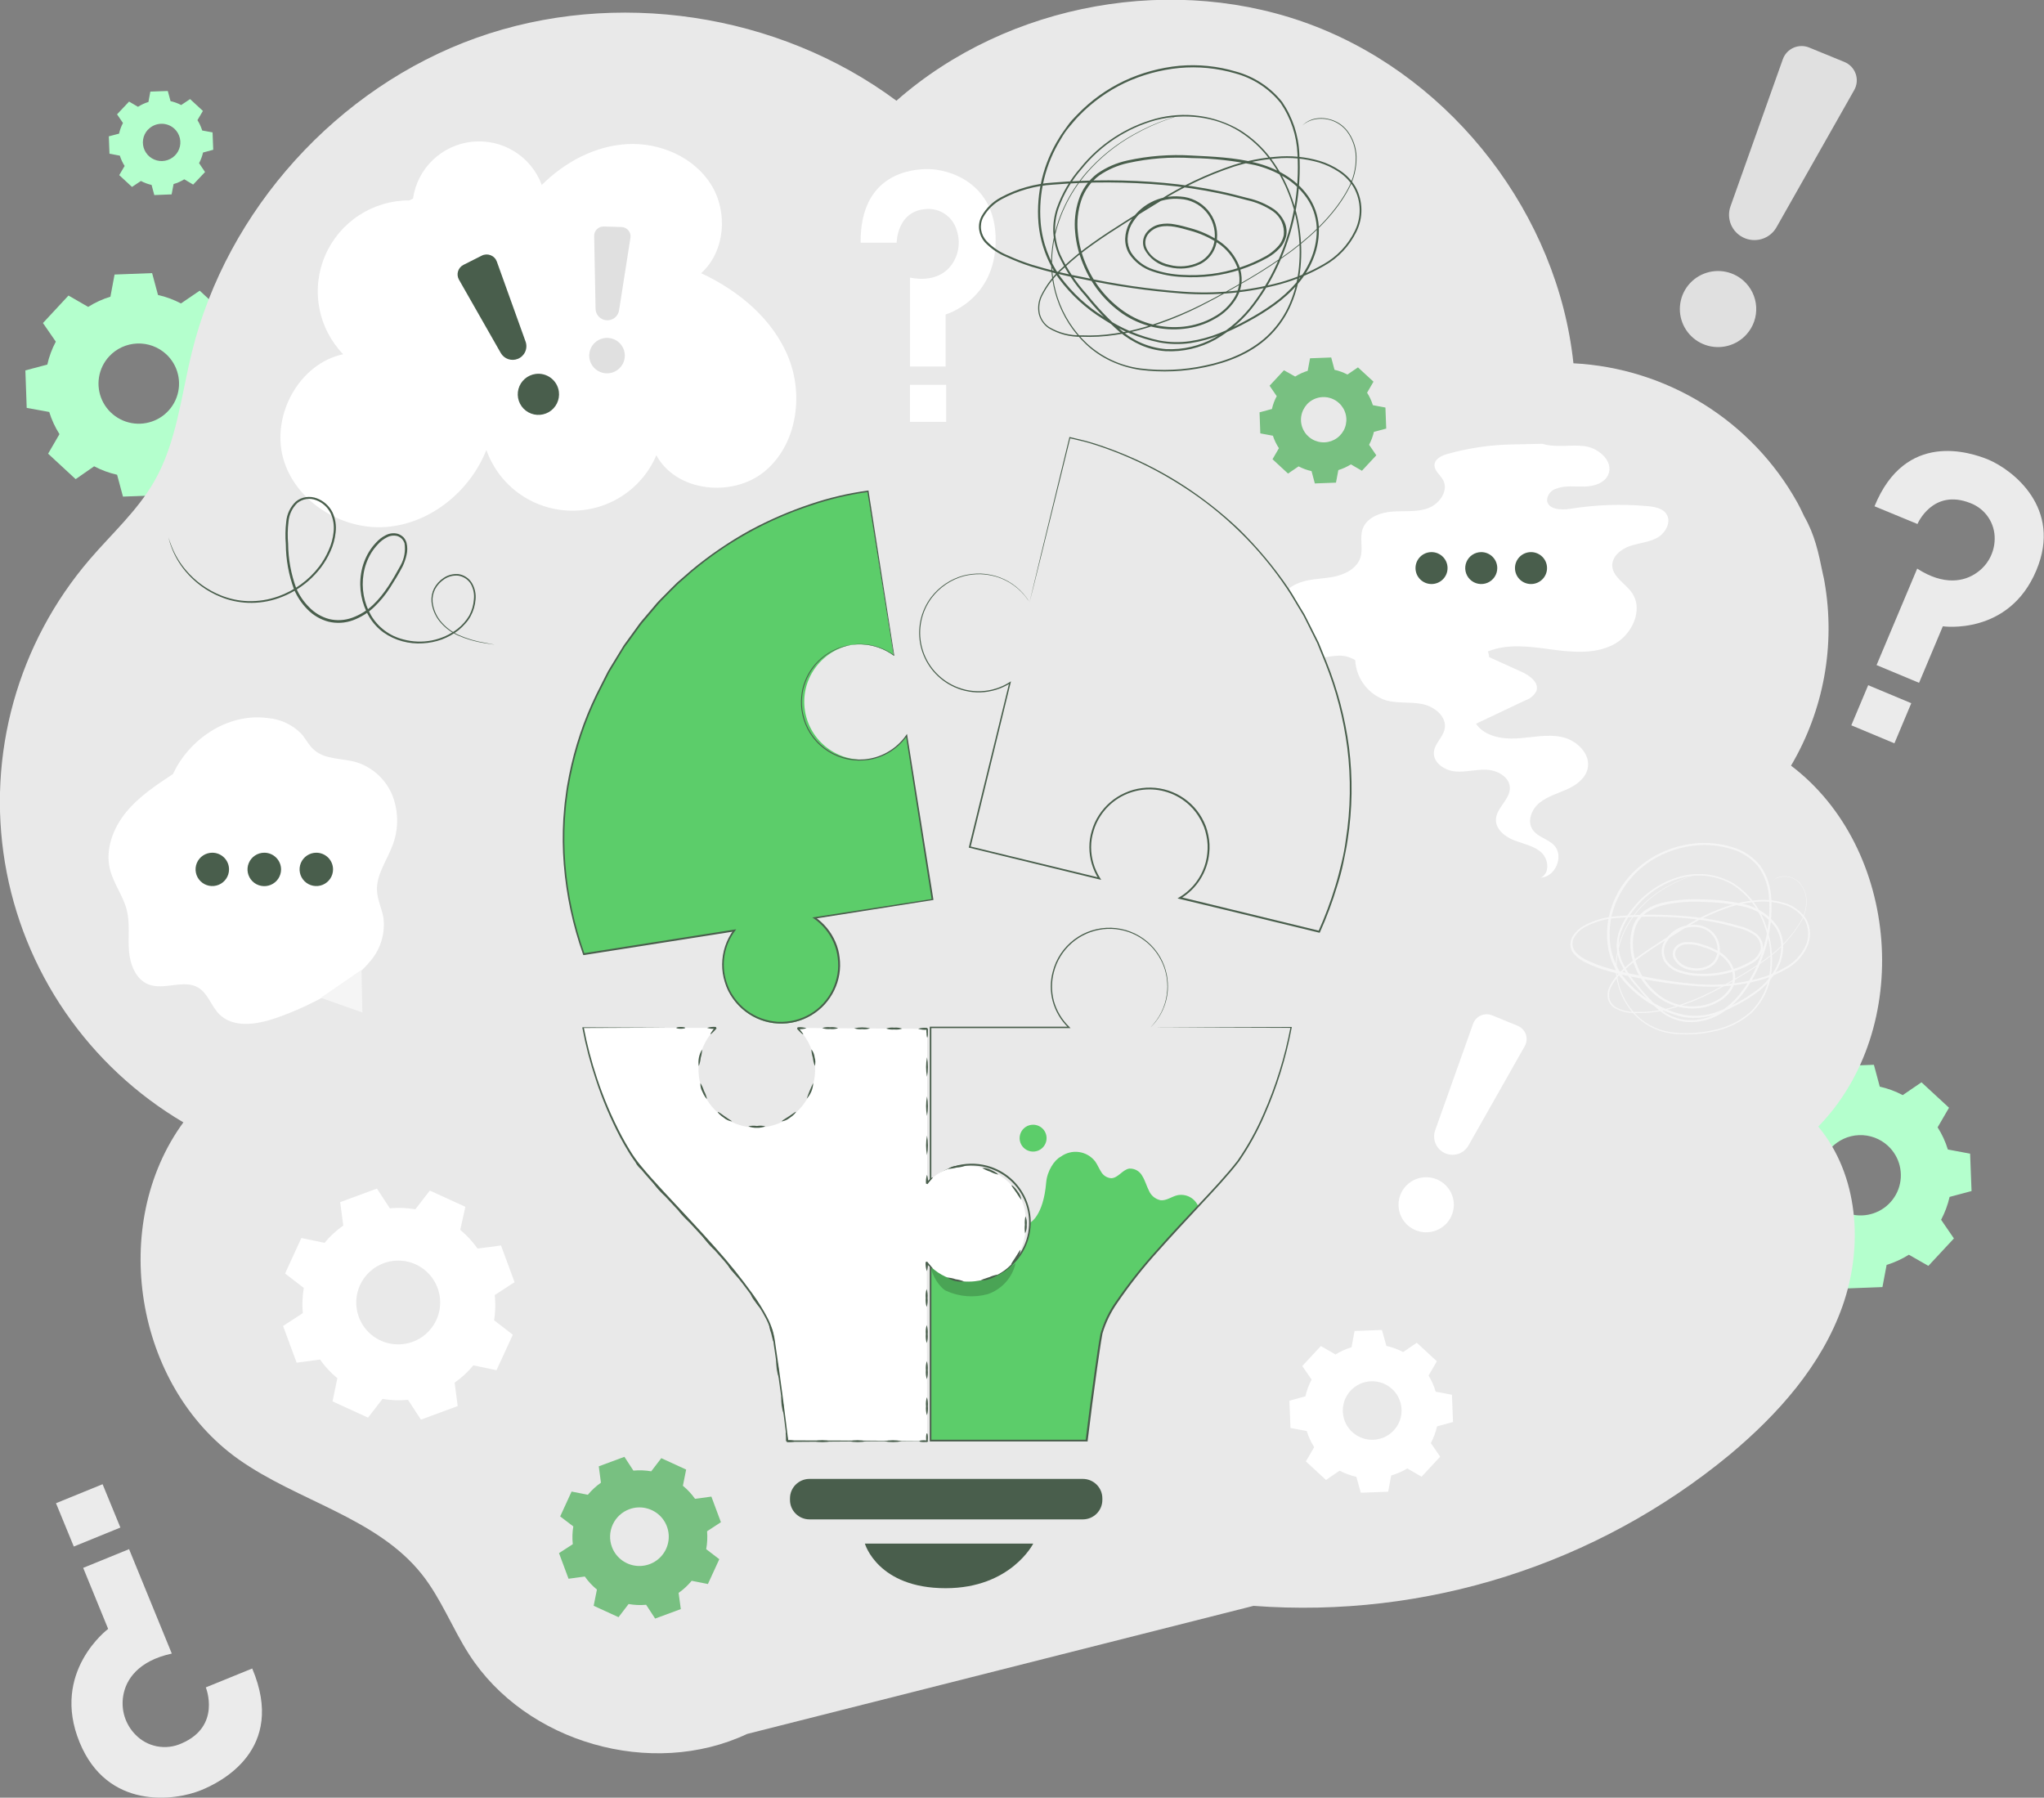 <svg width="141" height="124" viewBox="0 0 141 124" fill="none" xmlns="http://www.w3.org/2000/svg">
<rect x="0" y="0" width="141" height="124" fill="#808080" stroke="none"/>
<g clip-path="url(#clip0_2857_77)">
<path d="M6.082 21.169C6.559 20.867 7.076 20.63 7.617 20.466L7.903 18.937L10.494 18.839L10.899 20.347C11.451 20.471 11.983 20.668 12.483 20.931L13.776 20.05L15.677 21.805L14.894 23.154C15.195 23.631 15.431 24.145 15.597 24.683L17.132 24.971L17.23 27.552L15.716 27.953C15.593 28.503 15.396 29.035 15.13 29.534L16.014 30.818L14.261 32.723L12.895 31.925C12.418 32.228 11.901 32.464 11.36 32.629L11.071 34.158L8.483 34.255L8.078 32.748C7.526 32.624 6.993 32.428 6.494 32.164L5.219 33.051L3.319 31.295L4.102 29.946C3.8 29.47 3.562 28.956 3.396 28.417L1.842 28.136L1.75 25.549L3.264 25.148C3.387 24.597 3.584 24.065 3.85 23.567L2.963 22.282L4.725 20.386L6.082 21.169ZM7.534 24.579C7.161 24.981 6.915 25.484 6.829 26.024C6.743 26.565 6.819 27.119 7.048 27.616C7.278 28.113 7.651 28.532 8.119 28.818C8.587 29.105 9.13 29.247 9.679 29.226C10.228 29.204 10.759 29.022 11.204 28.701C11.649 28.379 11.988 27.934 12.179 27.42C12.37 26.907 12.403 26.349 12.275 25.816C12.148 25.284 11.864 24.801 11.461 24.429C10.92 23.931 10.203 23.667 9.467 23.695C8.73 23.724 8.035 24.041 7.534 24.579V24.579Z" fill="#B4FFCD"/>
<path d="M124.854 75.774C125.332 75.474 125.848 75.239 126.389 75.074L126.674 73.545L129.266 73.447L129.671 74.955C130.223 75.078 130.756 75.275 131.255 75.539L132.548 74.655L134.448 76.41L133.662 77.762C133.966 78.238 134.203 78.752 134.368 79.291L135.903 79.579L136.002 82.157L134.488 82.561C134.363 83.11 134.166 83.641 133.902 84.139L134.786 85.426L133.024 87.319L131.679 86.549C131.2 86.849 130.684 87.086 130.144 87.252L129.855 88.781L127.264 88.879L126.862 87.371C126.309 87.249 125.776 87.052 125.277 86.787L123.985 87.671L122.081 85.915L122.867 84.564C122.563 84.088 122.326 83.574 122.161 83.035L120.626 82.747L120.525 80.169L122.038 79.765C122.163 79.216 122.36 78.685 122.625 78.187L121.74 76.9L123.503 75.007L124.857 75.787L124.854 75.774ZM126.306 79.184C125.932 79.586 125.685 80.089 125.598 80.63C125.511 81.172 125.587 81.726 125.816 82.225C126.046 82.723 126.418 83.142 126.887 83.429C127.355 83.716 127.899 83.859 128.449 83.838C128.999 83.818 129.53 83.635 129.976 83.314C130.421 82.992 130.761 82.546 130.953 82.033C131.144 81.519 131.178 80.96 131.05 80.427C130.923 79.894 130.639 79.41 130.236 79.037C129.695 78.538 128.977 78.273 128.24 78.3C127.503 78.328 126.808 78.646 126.306 79.184V79.184Z" fill="#B4FFCD"/>
<path d="M9.518 7.367C9.742 7.224 9.984 7.112 10.239 7.034L10.371 6.318L11.575 6.276L11.765 6.976C12.021 7.033 12.267 7.123 12.499 7.245L13.113 6.835L13.997 7.652L13.62 8.288C13.76 8.51 13.871 8.749 13.948 9.001L14.663 9.132L14.709 10.331L14.006 10.521C13.948 10.776 13.856 11.023 13.733 11.255L14.145 11.866L13.325 12.732L12.711 12.368C12.482 12.511 12.234 12.621 11.974 12.695L11.839 13.408L10.644 13.456L10.457 12.756C10.2 12.698 9.953 12.607 9.72 12.484L9.106 12.894L8.225 12.08L8.597 11.447C8.456 11.226 8.346 10.988 8.268 10.738L7.553 10.603L7.507 9.404L8.213 9.218C8.27 8.962 8.361 8.715 8.483 8.484L8.075 7.887L8.904 7.007L9.518 7.367ZM10.193 8.955C10.022 9.142 9.91 9.376 9.871 9.627C9.833 9.878 9.869 10.134 9.977 10.364C10.084 10.594 10.258 10.788 10.475 10.92C10.692 11.052 10.944 11.118 11.198 11.108C11.453 11.098 11.699 11.014 11.905 10.865C12.112 10.717 12.27 10.511 12.359 10.273C12.449 10.036 12.466 9.777 12.408 9.53C12.35 9.283 12.221 9.058 12.035 8.884C11.911 8.768 11.764 8.678 11.604 8.618C11.444 8.559 11.273 8.531 11.102 8.538C10.932 8.545 10.764 8.585 10.609 8.656C10.454 8.728 10.315 8.829 10.199 8.955H10.193Z" fill="#B4FFCD"/>
<path d="M17.399 115.091L14.197 116.394C14.197 116.394 15.296 119.073 12.52 120.26C11.992 120.5 11.401 120.57 10.83 120.46C10.26 120.351 9.738 120.067 9.337 119.648C8.995 119.299 8.742 118.875 8.596 118.41C8.451 117.945 8.419 117.452 8.501 116.972C8.679 115.859 9.536 114.562 11.851 114.061L8.904 106.858L5.738 108.149L7.461 112.36C7.461 112.36 3.488 115.314 5.493 120.189C7.408 124.853 12.051 124.223 13.85 123.492C15.222 122.942 19.769 120.691 17.399 115.091Z" fill="#EBEBEB"/>
<path d="M5.091 106.678L8.305 105.368L7.077 102.379L3.863 103.689L5.091 106.678Z" fill="#EBEBEB"/>
<path d="M129.309 34.922L132.271 36.145C132.271 36.145 133.315 33.668 135.919 34.702C136.424 34.893 136.857 35.236 137.158 35.683C137.459 36.13 137.613 36.659 137.598 37.197C137.591 37.651 137.475 38.096 137.262 38.496C137.049 38.896 136.743 39.24 136.37 39.5C135.52 40.112 134.101 40.418 132.253 39.222L129.45 45.877L132.382 47.1L134.021 43.201C134.021 43.201 138.578 43.861 140.469 39.347C142.286 35.032 138.823 32.408 137.159 31.702C135.906 31.194 131.442 29.689 129.309 34.922Z" fill="#EBEBEB"/>
<path d="M131.845 48.506L128.872 47.264L127.708 50.031L130.681 51.273L131.845 48.506Z" fill="#EBEBEB"/>
<path d="M122.984 4.086L119.373 14.236C119.23 14.637 119.24 15.076 119.4 15.471C119.56 15.865 119.86 16.188 120.242 16.377V16.377C120.644 16.577 121.107 16.616 121.536 16.485C121.966 16.354 122.328 16.064 122.548 15.674L127.909 6.211C128.004 6.042 128.062 5.855 128.08 5.662C128.097 5.469 128.073 5.275 128.009 5.092C127.945 4.909 127.843 4.741 127.709 4.6C127.575 4.46 127.413 4.349 127.233 4.275L124.798 3.278C124.627 3.208 124.442 3.173 124.256 3.176C124.07 3.179 123.887 3.219 123.718 3.295C123.548 3.37 123.395 3.479 123.269 3.615C123.143 3.751 123.046 3.911 122.984 4.086V4.086Z" fill="#E0E0E0"/>
<path d="M120.488 23.056C120.143 23.445 119.689 23.723 119.186 23.855C118.682 23.987 118.15 23.968 117.657 23.799C117.164 23.63 116.733 23.319 116.418 22.906C116.102 22.493 115.917 21.996 115.885 21.478C115.854 20.96 115.977 20.444 116.239 19.995C116.502 19.547 116.892 19.186 117.36 18.959C117.829 18.732 118.354 18.648 118.87 18.718C119.387 18.788 119.87 19.009 120.261 19.353C120.52 19.581 120.732 19.858 120.883 20.167C121.035 20.477 121.124 20.814 121.145 21.157C121.166 21.502 121.119 21.846 121.006 22.172C120.894 22.498 120.717 22.798 120.488 23.056V23.056Z" fill="#E0E0E0"/>
<path d="M123.549 52.813C125.807 48.992 126.626 44.495 125.858 40.127C125.83 39.953 125.793 39.782 125.75 39.61C125.443 38.109 125.188 36.889 124.458 35.616C124.384 35.454 124.31 35.31 124.23 35.139C124.151 34.968 124.071 34.833 123.988 34.671C122.444 31.894 120.216 29.554 117.513 27.872C114.81 26.191 111.721 25.223 108.539 25.059C107.458 14.866 100.307 5.544 90.731 1.816C81.155 -1.912 69.547 0.162 61.837 6.948C53.677 0.884 42.421 -0.804 32.851 2.615C23.282 6.034 15.658 14.459 13.233 24.307C12.493 27.319 12.186 30.509 10.644 33.2C9.478 35.234 7.694 36.827 6.171 38.607C3.728 41.458 1.941 44.807 0.934 48.419C-0.073 52.03 -0.275 55.818 0.342 59.515C0.959 63.213 2.381 66.731 4.507 69.824C6.633 72.917 9.412 75.509 12.649 77.42C7.494 84.472 9.303 95.576 16.432 100.644C20.524 103.552 25.983 104.669 29.103 108.595C30.429 110.268 31.197 112.305 32.348 114.1C36.262 120.217 44.96 122.703 51.537 119.605L86.47 110.77C98.353 111.661 110.121 107.928 119.3 100.357C122.649 97.558 125.658 94.194 127.107 90.075C128.556 85.955 128.213 81.059 125.428 77.71C132.02 70.951 131.065 58.504 123.549 52.813Z" fill="#E9E9E9"/>
<path d="M20.889 90.594C20.834 90.009 20.856 89.419 20.957 88.84L19.665 87.845L20.789 85.396L22.386 85.731C22.762 85.277 23.197 84.874 23.68 84.534L23.466 82.923L26.002 81.986L26.892 83.347C27.48 83.292 28.071 83.315 28.652 83.415L29.65 82.124L32.102 83.244L31.749 84.836C32.203 85.21 32.605 85.644 32.944 86.125L34.561 85.911L35.497 88.442L34.129 89.331C34.191 89.91 34.176 90.496 34.085 91.072L35.377 92.067L34.25 94.515L32.654 94.18C32.279 94.635 31.844 95.036 31.361 95.374L31.573 96.988L29.037 97.925L28.145 96.559C27.559 96.616 26.968 96.595 26.387 96.496L25.389 97.787L22.938 96.664L23.273 95.069C22.818 94.695 22.416 94.261 22.078 93.78L20.463 93.996L19.527 91.465L20.894 90.572L20.889 90.594ZM24.755 90.851C24.954 91.387 25.307 91.852 25.771 92.187C26.235 92.521 26.788 92.711 27.36 92.732C27.932 92.753 28.498 92.605 28.986 92.305C29.474 92.005 29.862 91.567 30.101 91.048C30.34 90.528 30.419 89.949 30.328 89.385C30.238 88.821 29.982 88.296 29.593 87.877C29.203 87.458 28.698 87.164 28.141 87.032C27.584 86.9 27 86.936 26.463 87.135C26.107 87.267 25.779 87.468 25.5 87.727C25.221 87.985 24.996 88.295 24.837 88.641C24.678 88.986 24.59 89.359 24.575 89.738C24.561 90.117 24.622 90.496 24.755 90.851V90.851Z" fill="white"/>
<path d="M89.344 25.974C89.613 25.805 89.904 25.672 90.209 25.579L90.369 24.714L91.83 24.659L92.058 25.509C92.368 25.577 92.668 25.687 92.948 25.836L93.676 25.341L94.747 26.328L94.305 27.087C94.476 27.356 94.61 27.646 94.704 27.949L95.57 28.111L95.625 29.564L94.775 29.79C94.703 30.1 94.592 30.399 94.443 30.68L94.941 31.405L93.949 32.472L93.187 32.032C92.918 32.201 92.626 32.334 92.322 32.427L92.159 33.292L90.701 33.347L90.473 32.497C90.162 32.428 89.862 32.318 89.58 32.17L88.852 32.665L87.781 31.677L88.223 30.916C88.047 30.649 87.907 30.36 87.808 30.056L86.939 29.894L86.887 28.442L87.741 28.212C87.81 27.903 87.921 27.604 88.072 27.326L87.578 26.607L88.57 25.54L89.344 25.974ZM90.16 27.894C89.95 28.121 89.812 28.404 89.763 28.709C89.715 29.014 89.758 29.326 89.888 29.606C90.017 29.886 90.227 30.122 90.491 30.283C90.755 30.444 91.061 30.524 91.371 30.512C91.68 30.5 91.979 30.397 92.23 30.215C92.48 30.034 92.671 29.783 92.779 29.494C92.886 29.205 92.905 28.89 92.833 28.59C92.761 28.29 92.601 28.018 92.374 27.809C92.223 27.668 92.045 27.559 91.851 27.487C91.657 27.415 91.451 27.382 91.245 27.39C91.038 27.398 90.835 27.447 90.647 27.533C90.459 27.62 90.291 27.742 90.151 27.894H90.16Z" fill="#78C081"/>
<path d="M39.513 106.524C39.468 106.113 39.48 105.698 39.548 105.29L38.643 104.6L39.429 102.886L40.55 103.108C40.814 102.792 41.117 102.511 41.454 102.274L41.305 101.145L43.074 100.49L43.694 101.441C44.105 101.402 44.518 101.418 44.924 101.488L45.617 100.582L47.332 101.368L47.108 102.487C47.426 102.748 47.708 103.05 47.945 103.386L49.073 103.234L49.731 105L48.776 105.623C48.81 106.036 48.79 106.452 48.716 106.86L49.619 107.552L48.834 109.263L47.713 109.041C47.451 109.358 47.148 109.639 46.812 109.876L46.964 110.993L45.193 111.647L44.572 110.696C44.168 110.733 43.761 110.716 43.361 110.644L42.668 111.551L40.953 110.765L41.177 109.646C40.859 109.385 40.578 109.083 40.341 108.747L39.219 108.899L38.562 107.133L39.52 106.511L39.513 106.524ZM42.211 106.705C42.35 107.079 42.598 107.404 42.922 107.638C43.247 107.872 43.633 108.004 44.033 108.019C44.433 108.033 44.829 107.929 45.17 107.719C45.511 107.509 45.782 107.203 45.949 106.84C46.115 106.477 46.171 106.072 46.107 105.678C46.044 105.283 45.865 104.917 45.593 104.624C45.321 104.331 44.967 104.126 44.578 104.034C44.189 103.941 43.781 103.966 43.405 104.106C42.902 104.293 42.494 104.672 42.27 105.159C42.046 105.647 42.025 106.203 42.211 106.705V106.705Z" fill="#78C081"/>
<path d="M92.112 93.44C92.46 93.221 92.837 93.049 93.232 92.929L93.441 91.81L95.329 91.74L95.636 92.838C96.038 92.927 96.427 93.07 96.791 93.263L97.733 92.621L99.118 93.899L98.547 94.884C98.758 95.232 98.924 95.606 99.038 95.997L100.159 96.208L100.232 98.086L99.13 98.391C99.039 98.792 98.896 99.178 98.703 99.541L99.348 100.48L98.065 101.86L97.076 101.291C96.73 101.501 96.357 101.664 95.968 101.777L95.759 102.896L93.871 102.967L93.564 101.869C93.162 101.779 92.773 101.636 92.409 101.444L91.47 102.086L90.082 100.807L90.656 99.823C90.435 99.476 90.262 99.102 90.141 98.71L89.02 98.502L88.946 96.621L90.052 96.315C90.141 95.914 90.284 95.527 90.478 95.165L89.834 94.226L91.117 92.847L92.102 93.416L92.112 93.44ZM93.171 95.923C92.898 96.216 92.719 96.583 92.656 96.977C92.593 97.371 92.648 97.775 92.815 98.138C92.982 98.501 93.254 98.806 93.595 99.015C93.936 99.224 94.332 99.328 94.733 99.313C95.133 99.298 95.52 99.165 95.845 98.931C96.169 98.697 96.417 98.372 96.557 97.998C96.696 97.624 96.721 97.217 96.628 96.829C96.535 96.44 96.329 96.088 96.035 95.816C95.84 95.636 95.611 95.496 95.362 95.403C95.112 95.311 94.847 95.269 94.581 95.279C94.315 95.289 94.053 95.351 93.811 95.461C93.57 95.572 93.352 95.729 93.171 95.923V95.923Z" fill="white"/>
<path d="M27.079 54.893C26.861 54.343 26.521 53.849 26.085 53.447C25.65 53.045 25.129 52.746 24.562 52.571C23.585 52.293 22.434 52.403 21.673 51.733C21.31 51.428 21.096 50.963 20.776 50.602C20.163 49.984 19.349 49.604 18.48 49.532C15.612 49.146 12.981 51.1 11.937 53.388C10.764 54.162 9.57 54.951 8.686 56.039C7.801 57.128 7.255 58.581 7.58 59.942C7.823 60.942 8.501 61.795 8.75 62.792C8.974 63.709 8.824 64.664 8.898 65.6C8.971 66.535 9.37 67.563 10.248 67.905C11.329 68.324 12.671 67.532 13.672 68.123C14.35 68.523 14.568 69.401 15.124 69.957C16.085 70.927 17.706 70.679 19.002 70.233C20.5 69.718 21.934 69.036 23.278 68.199C24.177 67.681 24.974 67.003 25.627 66.199C25.951 65.796 26.19 65.332 26.331 64.835C26.473 64.338 26.513 63.818 26.45 63.306C26.346 62.694 26.045 62.101 26.008 61.471C25.937 60.364 26.671 59.388 27.064 58.352C27.501 57.241 27.507 56.007 27.079 54.893V54.893Z" fill="white"/>
<path d="M24.936 66.899L22.133 68.823L22.13 68.826L24.998 69.838L24.936 66.899Z" fill="#F5F5F5"/>
<path d="M15.799 59.969C15.799 60.197 15.732 60.419 15.605 60.608C15.478 60.797 15.298 60.945 15.087 61.032C14.876 61.119 14.644 61.141 14.42 61.097C14.196 61.053 13.99 60.943 13.829 60.782C13.667 60.621 13.557 60.417 13.513 60.194C13.468 59.971 13.491 59.739 13.578 59.529C13.666 59.319 13.814 59.139 14.004 59.013C14.193 58.887 14.417 58.819 14.645 58.819C14.951 58.819 15.245 58.941 15.461 59.156C15.678 59.372 15.799 59.664 15.799 59.969V59.969Z" fill="#495E4C"/>
<path d="M19.389 59.969C19.389 60.197 19.322 60.421 19.195 60.611C19.068 60.801 18.887 60.949 18.676 61.037C18.465 61.124 18.232 61.148 18.007 61.103C17.782 61.059 17.576 60.95 17.414 60.789C17.252 60.627 17.141 60.422 17.096 60.198C17.051 59.975 17.074 59.743 17.161 59.532C17.249 59.321 17.397 59.141 17.588 59.014C17.778 58.887 18.002 58.819 18.231 58.819C18.538 58.819 18.831 58.94 19.048 59.156C19.265 59.371 19.388 59.664 19.389 59.969V59.969Z" fill="#495E4C"/>
<path d="M22.974 59.969C22.974 60.197 22.907 60.419 22.78 60.608C22.653 60.797 22.473 60.945 22.262 61.032C22.051 61.119 21.819 61.141 21.595 61.097C21.371 61.053 21.165 60.943 21.004 60.782C20.842 60.621 20.732 60.417 20.688 60.194C20.643 59.971 20.666 59.739 20.753 59.529C20.841 59.319 20.989 59.139 21.179 59.013C21.369 58.887 21.592 58.819 21.82 58.819C22.126 58.819 22.42 58.941 22.636 59.156C22.853 59.372 22.974 59.664 22.974 59.969V59.969Z" fill="#495E4C"/>
<path d="M114.965 35.476C114.704 35.057 114.148 34.956 113.654 34.913C111.867 34.752 110.067 34.814 108.296 35.099C107.682 35.197 106.779 35.142 106.718 34.512C106.727 34.326 106.794 34.148 106.911 34.002C107.028 33.856 107.188 33.751 107.369 33.702C107.983 33.469 108.649 33.58 109.297 33.564C109.945 33.549 110.678 33.335 110.939 32.745C111.336 31.849 110.307 30.91 109.334 30.778C108.36 30.647 107.338 30.904 106.402 30.613L104.354 30.656C102.84 30.681 101.336 30.899 99.877 31.304C99.469 31.417 98.987 31.634 98.956 32.053C98.926 32.472 99.352 32.748 99.549 33.112C99.945 33.846 99.3 34.766 98.517 35.054C97.734 35.341 96.866 35.228 96.034 35.289C95.201 35.35 94.274 35.702 93.998 36.488C93.78 37.1 94.041 37.812 93.851 38.439C93.608 39.237 92.724 39.662 91.901 39.803C91.078 39.944 90.206 39.925 89.445 40.274C88.888 40.527 88.434 40.961 88.156 41.505C87.879 42.049 87.794 42.67 87.917 43.267C88.039 43.865 88.362 44.404 88.831 44.795C89.3 45.187 89.889 45.409 90.501 45.424C91.091 45.424 91.671 45.262 92.257 45.231C92.689 45.199 93.12 45.306 93.485 45.537C93.518 46.163 93.741 46.765 94.125 47.261C94.508 47.758 95.035 48.126 95.634 48.317C96.448 48.534 97.32 48.397 98.143 48.571C98.966 48.745 99.816 49.443 99.659 50.265C99.546 50.856 98.96 51.287 98.913 51.883C98.855 52.614 99.65 53.146 100.384 53.214C101.118 53.281 101.849 53.054 102.582 53.097C103.316 53.14 104.136 53.605 104.154 54.336C104.173 55.153 103.209 55.727 103.193 56.541C103.178 57.223 103.832 57.727 104.47 57.972C105.109 58.217 105.828 58.345 106.331 58.807C106.835 59.269 106.917 60.257 106.291 60.532C107.304 60.498 107.897 59.033 107.212 58.309C106.776 57.859 106.046 57.737 105.711 57.208C105.336 56.62 105.662 55.807 106.202 55.373C106.742 54.938 107.43 54.74 108.075 54.455C108.72 54.171 109.349 53.718 109.515 53.042C109.761 52.03 108.787 51.07 107.765 50.843C106.742 50.617 105.683 50.874 104.639 50.935C103.595 50.996 102.407 50.785 101.818 49.923L105.232 48.305C105.396 48.252 105.548 48.167 105.678 48.054C105.808 47.942 105.914 47.805 105.99 47.651C106.181 47.066 105.511 46.589 104.949 46.336L102.727 45.329C102.718 45.194 102.688 45.061 102.638 44.935C103.988 44.384 105.514 44.595 106.96 44.791C108.407 44.987 109.951 45.14 111.259 44.485C112.567 43.831 113.408 42.063 112.564 40.873C112.112 40.234 111.237 39.794 111.216 39.008C111.216 38.36 111.83 37.87 112.444 37.662C113.058 37.454 113.74 37.411 114.311 37.1C114.882 36.788 115.308 36.014 114.965 35.476Z" fill="white"/>
<path d="M98.751 40.286C99.361 40.286 99.856 39.794 99.856 39.185C99.856 38.577 99.361 38.084 98.751 38.084C98.14 38.084 97.645 38.577 97.645 39.185C97.645 39.794 98.14 40.286 98.751 40.286Z" fill="#495E4C"/>
<path d="M103.285 39.185C103.285 39.403 103.221 39.616 103.099 39.797C102.978 39.978 102.805 40.119 102.603 40.203C102.401 40.286 102.179 40.308 101.964 40.265C101.75 40.223 101.553 40.118 101.399 39.964C101.244 39.81 101.139 39.614 101.096 39.4C101.053 39.187 101.075 38.965 101.159 38.764C101.243 38.563 101.384 38.391 101.566 38.27C101.748 38.149 101.962 38.084 102.18 38.084C102.473 38.084 102.754 38.2 102.962 38.407C103.169 38.613 103.285 38.894 103.285 39.185V39.185Z" fill="#495E4C"/>
<path d="M105.613 40.286C106.223 40.286 106.718 39.794 106.718 39.185C106.718 38.577 106.223 38.084 105.613 38.084C105.002 38.084 104.507 38.577 104.507 39.185C104.507 39.794 105.002 40.286 105.613 40.286Z" fill="#495E4C"/>
<path d="M28.246 13.823C27.01 13.818 25.799 14.175 24.765 14.85C23.731 15.526 22.92 16.489 22.432 17.621C21.944 18.753 21.801 20.002 22.022 21.214C22.242 22.426 22.816 23.546 23.671 24.435C20.65 25.078 18.728 28.604 19.523 31.57C20.319 34.537 23.515 36.565 26.585 36.353C29.655 36.142 32.419 33.907 33.551 31.035C33.971 32.228 34.744 33.267 35.768 34.015C36.792 34.762 38.019 35.184 39.288 35.223C40.556 35.263 41.808 34.919 42.877 34.237C43.946 33.555 44.782 32.567 45.277 31.402C46.637 33.925 50.511 34.344 52.731 32.528C54.951 30.711 55.457 27.328 54.395 24.677C53.333 22.026 50.966 20.05 48.365 18.845C50.026 17.352 50.235 14.618 49.05 12.728C47.865 10.838 45.535 9.823 43.29 9.939C41.046 10.056 38.952 11.184 37.374 12.759C37.02 11.8 36.356 10.986 35.485 10.446C34.614 9.906 33.588 9.671 32.568 9.778C31.548 9.885 30.593 10.329 29.855 11.037C29.116 11.746 28.637 12.681 28.492 13.692" fill="white"/>
<path d="M31.657 19.285L34.543 24.347C34.657 24.547 34.84 24.699 35.059 24.773C35.277 24.847 35.515 24.839 35.728 24.75C35.952 24.658 36.132 24.483 36.23 24.262C36.328 24.041 36.338 23.791 36.256 23.564L34.273 18.044C34.237 17.945 34.181 17.855 34.108 17.78C34.035 17.704 33.946 17.645 33.849 17.606C33.751 17.567 33.646 17.549 33.541 17.553C33.435 17.558 33.332 17.584 33.238 17.631L31.97 18.27C31.881 18.315 31.802 18.377 31.738 18.453C31.674 18.529 31.626 18.616 31.597 18.711C31.567 18.806 31.558 18.906 31.568 19.004C31.578 19.103 31.609 19.199 31.657 19.285V19.285Z" fill="#495E4C"/>
<path d="M38.553 27.017C38.589 27.295 38.542 27.578 38.417 27.829C38.292 28.08 38.096 28.289 37.852 28.43C37.608 28.57 37.327 28.634 37.046 28.616C36.765 28.598 36.496 28.496 36.273 28.326C36.049 28.155 35.882 27.922 35.791 27.656C35.701 27.39 35.691 27.104 35.764 26.833C35.837 26.562 35.989 26.319 36.2 26.134C36.412 25.948 36.674 25.83 36.953 25.793C37.139 25.769 37.328 25.781 37.509 25.829C37.69 25.878 37.859 25.961 38.008 26.075C38.156 26.188 38.281 26.33 38.374 26.491C38.468 26.653 38.529 26.832 38.553 27.017Z" fill="#495E4C"/>
<path d="M40.987 16.273L41.083 21.298C41.086 21.496 41.162 21.686 41.297 21.832C41.432 21.978 41.615 22.07 41.813 22.09V22.09C42.021 22.112 42.23 22.053 42.396 21.926C42.562 21.799 42.672 21.614 42.704 21.408L43.49 16.398C43.504 16.309 43.498 16.217 43.474 16.13C43.45 16.043 43.407 15.962 43.349 15.892C43.291 15.822 43.219 15.766 43.138 15.726C43.056 15.686 42.967 15.664 42.876 15.661L41.648 15.624C41.561 15.622 41.475 15.637 41.394 15.669C41.314 15.7 41.24 15.748 41.179 15.808C41.117 15.869 41.068 15.941 41.035 16.021C41.002 16.101 40.986 16.187 40.987 16.273V16.273Z" fill="#E0E0E0"/>
<path d="M43.02 24.968C42.933 25.193 42.781 25.388 42.583 25.528C42.384 25.668 42.149 25.746 41.906 25.752C41.664 25.759 41.425 25.694 41.219 25.565C41.014 25.436 40.851 25.249 40.752 25.029C40.653 24.808 40.622 24.563 40.663 24.324C40.703 24.086 40.814 23.865 40.981 23.689C41.148 23.513 41.363 23.391 41.6 23.337C41.837 23.283 42.084 23.3 42.311 23.386C42.462 23.444 42.6 23.53 42.717 23.641C42.834 23.751 42.929 23.884 42.995 24.03C43.06 24.177 43.097 24.336 43.101 24.496C43.105 24.657 43.078 24.817 43.02 24.968Z" fill="#E0E0E0"/>
<path d="M101.614 70.629L99.001 77.969C98.898 78.26 98.906 78.578 99.022 78.864C99.138 79.15 99.354 79.384 99.63 79.523V79.523C99.921 79.667 100.257 79.695 100.568 79.6C100.879 79.505 101.141 79.294 101.3 79.012L105.181 72.162C105.251 72.039 105.293 71.904 105.306 71.764C105.318 71.624 105.301 71.483 105.255 71.35C105.209 71.217 105.135 71.096 105.038 70.994C104.941 70.892 104.824 70.811 104.693 70.758L102.931 70.036C102.805 69.985 102.671 69.961 102.536 69.963C102.401 69.966 102.268 69.996 102.144 70.051C102.021 70.107 101.911 70.187 101.819 70.286C101.728 70.385 101.658 70.502 101.614 70.629V70.629Z" fill="white"/>
<path d="M99.808 84.361C99.558 84.643 99.23 84.844 98.865 84.939C98.501 85.035 98.116 85.021 97.759 84.898C97.402 84.776 97.09 84.551 96.862 84.252C96.634 83.952 96.5 83.593 96.477 83.218C96.454 82.842 96.544 82.469 96.734 82.145C96.924 81.82 97.207 81.559 97.546 81.395C97.885 81.231 98.266 81.17 98.64 81.221C99.013 81.272 99.363 81.433 99.646 81.682C99.833 81.847 99.986 82.048 100.096 82.272C100.205 82.496 100.27 82.739 100.285 82.988C100.3 83.237 100.266 83.486 100.184 83.722C100.102 83.957 99.975 84.175 99.808 84.361V84.361Z" fill="white"/>
<path d="M59.369 16.738H61.856C61.856 16.738 61.856 14.453 64.026 14.413C64.459 14.409 64.882 14.543 65.233 14.796C65.584 15.049 65.844 15.406 65.976 15.817C66.108 16.175 66.16 16.557 66.13 16.937C66.1 17.317 65.988 17.686 65.801 18.019C65.377 18.781 64.453 19.472 62.777 19.151V25.282H65.233V21.689C65.233 21.689 68.684 20.716 68.684 16.557C68.684 12.582 65.42 11.664 64.023 11.664C62.961 11.655 59.323 11.927 59.369 16.738Z" fill="white"/>
<path d="M65.27 26.545H62.771V29.096H65.27V26.545Z" fill="white"/>
<path d="M122.275 60.764C122.275 60.764 122.308 60.731 122.379 60.673C122.491 60.587 122.618 60.524 122.754 60.486C122.977 60.427 123.212 60.427 123.435 60.486C123.75 60.556 124.03 60.734 124.227 60.988C124.475 61.311 124.614 61.703 124.626 62.11C124.637 62.599 124.52 63.081 124.286 63.511C123.675 64.56 122.846 65.467 121.854 66.171C121.276 66.601 120.676 66.999 120.055 67.364C119.407 67.752 118.719 68.15 117.976 68.523C117.203 68.917 116.397 69.241 115.566 69.493C115.125 69.628 114.675 69.731 114.218 69.799C113.744 69.87 113.264 69.896 112.785 69.875C112.28 69.894 111.781 69.766 111.348 69.508C111.127 69.359 110.972 69.131 110.915 68.872C110.866 68.609 110.899 68.338 111.01 68.095C111.246 67.617 111.576 67.192 111.98 66.844C112.376 66.472 112.798 66.129 113.242 65.817C114.142 65.18 115.103 64.593 116.091 63.982C117.102 63.344 118.186 62.831 119.321 62.453C119.913 62.263 120.525 62.143 121.145 62.095C121.782 62.033 122.425 62.093 123.039 62.272C123.684 62.442 124.242 62.847 124.602 63.407C124.764 63.705 124.852 64.037 124.859 64.376C124.865 64.715 124.79 65.051 124.639 65.355C124.339 65.974 123.855 66.486 123.254 66.823C122.655 67.17 122.015 67.441 121.347 67.627C119.977 67.994 118.554 68.131 117.138 68.031C115.681 67.928 114.232 67.723 112.803 67.419C112.066 67.284 111.337 67.106 110.62 66.887C110.258 66.772 109.903 66.636 109.558 66.477C109.193 66.333 108.865 66.111 108.597 65.826C108.46 65.672 108.371 65.484 108.339 65.281C108.308 65.072 108.344 64.858 108.44 64.67C108.635 64.319 108.928 64.032 109.285 63.844C109.983 63.467 110.755 63.247 111.547 63.199C113.139 63.061 114.739 63.061 116.331 63.199C117.141 63.272 117.947 63.393 118.744 63.56C119.146 63.642 119.545 63.743 119.941 63.865C120.354 63.957 120.744 64.126 121.093 64.364C121.275 64.491 121.419 64.664 121.51 64.866C121.601 65.068 121.635 65.291 121.608 65.511C121.548 65.721 121.445 65.916 121.304 66.084C121.163 66.251 120.989 66.387 120.792 66.483C120.048 66.899 119.231 67.168 118.385 67.275C117.96 67.329 117.531 67.342 117.104 67.315C116.672 67.298 116.244 67.218 115.833 67.08C115.405 66.944 115.037 66.664 114.793 66.288C114.684 66.088 114.627 65.864 114.627 65.636C114.627 65.409 114.684 65.185 114.793 64.985C115.008 64.589 115.335 64.266 115.734 64.054C116.132 63.843 116.584 63.753 117.034 63.795C117.494 63.831 117.922 64.042 118.228 64.385C118.526 64.74 118.671 65.197 118.633 65.658C118.613 65.89 118.536 66.113 118.409 66.309C118.278 66.501 118.099 66.657 117.89 66.762C117.472 66.962 116.996 67.01 116.546 66.896C116.314 66.856 116.094 66.763 115.904 66.624C115.714 66.486 115.559 66.306 115.45 66.098C115.401 65.984 115.382 65.859 115.394 65.736C115.406 65.612 115.45 65.494 115.52 65.391C115.664 65.194 115.876 65.056 116.116 65.003C116.575 64.943 117.041 64.999 117.473 65.165C117.914 65.285 118.334 65.474 118.716 65.725C119.106 65.986 119.408 66.358 119.582 66.792C119.671 67.013 119.711 67.25 119.698 67.487C119.686 67.724 119.621 67.956 119.508 68.165C119.273 68.57 118.927 68.9 118.511 69.117C118.103 69.346 117.653 69.491 117.187 69.542C116.249 69.648 115.303 69.416 114.522 68.887C113.749 68.348 113.151 67.596 112.803 66.722C112.419 65.854 112.354 64.88 112.619 63.969C112.766 63.509 113.055 63.107 113.445 62.819C113.834 62.548 114.273 62.358 114.737 62.26C115.644 62.061 116.574 61.988 117.5 62.043C118.422 62.056 119.34 62.158 120.242 62.349C121.161 62.541 121.979 63.058 122.545 63.804C122.812 64.189 122.97 64.638 123.002 65.104C123.027 65.566 122.954 66.027 122.787 66.459C122.438 67.303 121.846 68.027 121.087 68.538C120.723 68.801 120.341 69.038 119.944 69.248C119.554 69.465 119.151 69.657 118.738 69.826C117.911 70.185 116.997 70.298 116.107 70.153C114.379 69.752 112.844 68.768 111.762 67.367C111.257 66.655 110.951 65.821 110.878 64.951C110.805 64.094 110.922 63.232 111.219 62.425C111.507 61.626 111.961 60.896 112.551 60.284C113.133 59.678 113.821 59.183 114.581 58.822C115.334 58.472 116.142 58.252 116.969 58.171C117.798 58.096 118.634 58.178 119.432 58.413C120.226 58.629 120.931 59.091 121.443 59.734C121.899 60.399 122.158 61.179 122.189 61.985C122.28 63.544 122.004 65.103 121.384 66.538C121.088 67.241 120.705 67.905 120.245 68.514C119.791 69.12 119.218 69.627 118.56 70.003C117.905 70.367 117.16 70.54 116.411 70.502C115.67 70.443 114.969 70.147 114.412 69.658C113.877 69.185 113.384 68.666 112.941 68.107C112.46 67.589 112.061 67.001 111.756 66.364C111.621 66.04 111.542 65.696 111.523 65.346C111.511 64.997 111.561 64.649 111.67 64.318C111.899 63.678 112.246 63.086 112.696 62.575C113.527 61.544 114.664 60.8 115.944 60.449C116.556 60.285 117.194 60.244 117.822 60.329C118.45 60.414 119.055 60.624 119.601 60.945C120.614 61.609 121.38 62.587 121.78 63.728C122.19 64.787 122.332 65.929 122.195 67.055C122.078 68.133 121.586 69.136 120.804 69.89C120.034 70.553 119.098 70.995 118.096 71.169C117.175 71.366 116.227 71.406 115.293 71.288C114.42 71.172 113.605 70.789 112.96 70.193C112.377 69.645 111.942 68.959 111.695 68.199C111.468 67.509 111.397 66.778 111.489 66.058C111.644 64.851 112.155 63.717 112.957 62.798C113.541 62.128 114.24 61.566 115.02 61.138C115.495 60.872 115.993 60.65 116.509 60.474C116.859 60.355 117.043 60.309 117.043 60.309L116.908 60.355L116.515 60.489C116.003 60.672 115.508 60.898 115.035 61.165C114.263 61.597 113.572 62.16 112.993 62.829C112.202 63.743 111.7 64.87 111.55 66.067C111.463 66.776 111.534 67.496 111.759 68.174C112.006 68.923 112.438 69.598 113.015 70.138C113.65 70.721 114.452 71.094 115.308 71.205C116.23 71.318 117.164 71.276 118.072 71.08C119.055 70.906 119.974 70.472 120.73 69.823C121.493 69.08 121.971 68.096 122.084 67.04C122.221 65.926 122.081 64.796 121.676 63.749C121.28 62.631 120.524 61.674 119.527 61.027C118.997 60.717 118.411 60.515 117.802 60.433C117.193 60.352 116.574 60.393 115.981 60.553C114.726 60.898 113.613 61.63 112.8 62.642C112.361 63.141 112.021 63.719 111.799 64.346C111.695 64.662 111.648 64.994 111.658 65.327C111.678 65.663 111.755 65.993 111.885 66.303C112.175 66.93 112.559 67.51 113.024 68.022C113.463 68.573 113.95 69.085 114.479 69.551C115.016 70.023 115.691 70.309 116.404 70.367C117.13 70.402 117.851 70.234 118.486 69.881C119.127 69.511 119.685 69.016 120.129 68.425C120.582 67.826 120.958 67.172 121.249 66.48C121.859 65.066 122.129 63.53 122.038 61.994C122.009 61.215 121.76 60.461 121.32 59.816C120.827 59.199 120.148 58.755 119.383 58.55C118.613 58.321 117.806 58.24 117.006 58.312C116.196 58.389 115.404 58.604 114.667 58.948C113.149 59.645 111.97 60.911 111.385 62.471C111.097 63.253 110.984 64.088 111.053 64.918C111.119 65.768 111.415 66.585 111.91 67.281C112.966 68.651 114.467 69.613 116.156 70.003C117.016 70.15 117.9 70.043 118.701 69.698C119.108 69.531 119.505 69.342 119.889 69.129C120.279 68.922 120.654 68.689 121.013 68.431C121.748 67.937 122.321 67.238 122.662 66.422C122.819 66.012 122.888 65.573 122.864 65.135C122.836 64.695 122.688 64.272 122.434 63.911C121.891 63.197 121.105 62.702 120.224 62.52C119.333 62.33 118.426 62.228 117.516 62.214C116.602 62.158 115.684 62.23 114.789 62.425C114.349 62.521 113.931 62.703 113.561 62.96C113.198 63.227 112.928 63.602 112.791 64.031C112.538 64.909 112.602 65.849 112.972 66.685C113.309 67.53 113.886 68.258 114.633 68.78C115.385 69.282 116.292 69.499 117.19 69.392C117.634 69.345 118.064 69.207 118.452 68.988C118.838 68.779 119.158 68.467 119.373 68.086C119.475 67.896 119.534 67.687 119.545 67.472C119.557 67.258 119.521 67.043 119.441 66.844C119.277 66.44 118.996 66.094 118.633 65.85C118.264 65.61 117.859 65.428 117.433 65.312C117.027 65.157 116.59 65.102 116.159 65.153C115.957 65.197 115.778 65.312 115.655 65.477C115.6 65.558 115.566 65.652 115.557 65.75C115.548 65.848 115.564 65.947 115.603 66.037C115.703 66.221 115.843 66.379 116.013 66.501C116.183 66.623 116.379 66.705 116.586 66.74C116.997 66.842 117.43 66.8 117.814 66.621C118 66.529 118.159 66.39 118.275 66.218C118.39 66.045 118.459 65.846 118.474 65.639C118.494 65.432 118.472 65.223 118.409 65.024C118.346 64.826 118.243 64.642 118.107 64.484C117.97 64.326 117.804 64.197 117.616 64.105C117.428 64.013 117.224 63.959 117.015 63.948C116.597 63.908 116.177 63.992 115.806 64.187C115.435 64.383 115.13 64.682 114.928 65.049C114.831 65.227 114.781 65.426 114.781 65.629C114.781 65.831 114.831 66.03 114.928 66.208C115.152 66.553 115.491 66.81 115.886 66.933C116.282 67.066 116.696 67.143 117.114 67.162C117.532 67.186 117.951 67.172 118.366 67.119C119.191 67.016 119.989 66.755 120.715 66.352C120.893 66.267 121.052 66.145 121.18 65.995C121.308 65.845 121.402 65.669 121.458 65.48C121.48 65.288 121.449 65.093 121.368 64.917C121.288 64.741 121.161 64.59 121.001 64.48C120.668 64.254 120.295 64.093 119.901 64.006C119.505 63.896 119.112 63.795 118.713 63.7C117.923 63.533 117.123 63.413 116.318 63.339C114.737 63.196 113.145 63.19 111.563 63.321C110.792 63.363 110.04 63.571 109.358 63.933C109.026 64.107 108.752 64.373 108.569 64.7C108.487 64.859 108.456 65.04 108.481 65.217C108.505 65.394 108.583 65.56 108.704 65.691C108.963 65.96 109.277 66.169 109.625 66.303C109.965 66.46 110.315 66.595 110.672 66.707C111.384 66.925 112.108 67.101 112.84 67.236C114.259 67.554 115.698 67.774 117.147 67.893C118.549 67.995 119.957 67.861 121.314 67.496C121.97 67.316 122.599 67.052 123.187 66.71C123.767 66.387 124.234 65.895 124.525 65.3C124.668 65.014 124.74 64.698 124.735 64.379C124.73 64.06 124.649 63.746 124.498 63.465C124.155 62.93 123.622 62.543 123.005 62.382C122.408 62.207 121.783 62.148 121.163 62.208C120.551 62.255 119.947 62.372 119.361 62.556C118.236 62.931 117.16 63.439 116.156 64.067C115.17 64.679 114.206 65.263 113.31 65.902C112.869 66.212 112.451 66.551 112.057 66.918C111.661 67.258 111.339 67.674 111.108 68.141C111.004 68.365 110.972 68.616 111.016 68.86C111.07 69.097 111.212 69.305 111.412 69.444C111.83 69.692 112.311 69.814 112.797 69.795C113.271 69.817 113.746 69.793 114.215 69.722C114.668 69.654 115.114 69.552 115.551 69.416C116.378 69.167 117.182 68.846 117.952 68.456C118.692 68.089 119.379 67.694 120.03 67.309C120.65 66.945 121.249 66.549 121.826 66.122C122.814 65.428 123.641 64.531 124.252 63.492C124.486 63.071 124.604 62.595 124.596 62.113C124.586 61.714 124.452 61.328 124.212 61.009C124.019 60.759 123.746 60.583 123.438 60.511C123.218 60.453 122.986 60.453 122.766 60.511C122.584 60.555 122.416 60.642 122.275 60.764V60.764Z" fill="#F5F5F5"/>
<path d="M89.822 8.67C89.876 8.617 89.932 8.567 89.991 8.52C90.168 8.381 90.371 8.278 90.587 8.214C90.945 8.121 91.322 8.121 91.68 8.214C92.181 8.329 92.627 8.613 92.942 9.019C93.337 9.535 93.56 10.162 93.577 10.811C93.591 11.591 93.402 12.361 93.028 13.046C92.242 14.539 90.879 15.985 89.138 17.297C88.212 17.986 87.249 18.624 86.255 19.209C85.214 19.82 84.106 20.466 82.924 21.062C81.686 21.697 80.395 22.222 79.064 22.631C78.361 22.843 77.643 23.002 76.915 23.105C76.157 23.219 75.391 23.261 74.625 23.23C73.818 23.255 73.022 23.047 72.331 22.631C71.986 22.393 71.742 22.034 71.65 21.625C71.571 21.211 71.625 20.783 71.803 20.401C72.174 19.64 72.696 18.961 73.338 18.407C73.971 17.814 74.645 17.265 75.356 16.765C76.074 16.252 76.823 15.768 77.588 15.285C78.352 14.802 79.123 14.309 79.921 13.829C81.538 12.81 83.273 11.989 85.088 11.383C86.036 11.086 87.014 10.895 88.005 10.814C89.022 10.716 90.048 10.813 91.029 11.098C91.527 11.249 92 11.472 92.432 11.762C92.875 12.053 93.244 12.442 93.51 12.9C93.766 13.373 93.905 13.9 93.914 14.437C93.924 14.975 93.804 15.507 93.565 15.989C93.085 16.972 92.316 17.787 91.361 18.325C90.405 18.878 89.383 19.308 88.318 19.603C86.126 20.194 83.85 20.412 81.585 20.249C79.251 20.076 76.933 19.741 74.646 19.245C73.468 19.027 72.302 18.743 71.156 18.395C70.579 18.211 70.014 17.991 69.464 17.738C68.883 17.507 68.359 17.153 67.929 16.701C67.723 16.46 67.59 16.167 67.545 15.854C67.501 15.534 67.558 15.208 67.708 14.921C68.016 14.367 68.479 13.914 69.04 13.615C70.153 13.016 71.385 12.667 72.648 12.594C75.196 12.381 77.758 12.388 80.305 12.615C81.602 12.733 82.89 12.928 84.164 13.196C84.806 13.328 85.444 13.502 86.08 13.664C86.739 13.808 87.364 14.077 87.922 14.456C88.195 14.664 88.416 14.93 88.57 15.236C88.733 15.547 88.789 15.903 88.729 16.248C88.659 16.589 88.491 16.902 88.247 17.151C88.011 17.397 87.74 17.608 87.443 17.777C86.258 18.438 84.956 18.866 83.608 19.038C82.93 19.123 82.246 19.145 81.564 19.105C80.867 19.078 80.178 18.951 79.519 18.726C78.841 18.514 78.26 18.072 77.876 17.478C77.698 17.166 77.609 16.812 77.618 16.453C77.632 16.098 77.724 15.749 77.885 15.432C78.226 14.808 78.744 14.297 79.374 13.964C80.004 13.631 80.718 13.489 81.428 13.557C81.789 13.578 82.142 13.671 82.466 13.831C82.79 13.991 83.079 14.215 83.314 14.488C83.549 14.762 83.727 15.08 83.836 15.423C83.945 15.767 83.984 16.128 83.949 16.487C83.924 16.852 83.803 17.204 83.599 17.508C83.395 17.812 83.114 18.058 82.785 18.221C82.124 18.536 81.372 18.609 80.661 18.429C80.298 18.365 79.954 18.22 79.656 18.003C79.358 17.787 79.114 17.506 78.942 17.181C78.865 17.006 78.835 16.813 78.853 16.623C78.872 16.432 78.94 16.25 79.049 16.092C79.271 15.783 79.598 15.566 79.97 15.481C80.331 15.404 80.705 15.404 81.066 15.481C81.425 15.545 81.772 15.64 82.119 15.738C82.823 15.928 83.492 16.23 84.1 16.631C84.718 17.043 85.196 17.631 85.472 18.319C85.606 18.666 85.667 19.036 85.653 19.408C85.631 19.782 85.526 20.148 85.346 20.478C84.98 21.127 84.434 21.657 83.774 22.007C83.454 22.191 83.114 22.34 82.761 22.451C82.407 22.564 82.043 22.64 81.674 22.68C80.182 22.849 78.679 22.48 77.437 21.64C76.205 20.783 75.254 19.583 74.702 18.19C74.413 17.499 74.233 16.768 74.167 16.022C74.092 15.271 74.173 14.513 74.407 13.796C74.638 13.063 75.095 12.421 75.712 11.961C76.332 11.533 77.031 11.23 77.769 11.071C79.221 10.753 80.711 10.637 82.196 10.728C83.667 10.802 85.143 10.86 86.58 11.218C88.017 11.575 89.386 12.312 90.24 13.53C90.668 14.14 90.92 14.855 90.971 15.597C91.012 16.326 90.897 17.056 90.633 17.738C90.12 19.114 89.079 20.212 87.922 21.05C87.34 21.468 86.731 21.847 86.098 22.184C85.474 22.528 84.831 22.835 84.17 23.102C83.508 23.369 82.816 23.559 82.11 23.668C81.403 23.767 80.684 23.752 79.982 23.622C78.601 23.339 77.287 22.795 76.111 22.019C74.916 21.287 73.874 20.333 73.041 19.209C72.236 18.074 71.751 16.746 71.634 15.361C71.471 13.306 71.975 11.252 73.071 9.502C73.24 9.211 73.455 8.948 73.645 8.67C73.836 8.392 74.072 8.147 74.309 7.909C75.238 6.943 76.335 6.153 77.548 5.578C78.749 5.016 80.039 4.664 81.361 4.538C82.669 4.425 83.987 4.559 85.245 4.933C86.51 5.275 87.632 6.011 88.447 7.034C89.171 8.096 89.581 9.339 89.632 10.621C89.775 13.113 89.335 15.604 88.346 17.897C87.873 19.019 87.261 20.078 86.525 21.05C85.802 22.016 84.887 22.825 83.839 23.426C82.792 24.007 81.603 24.284 80.406 24.224C79.816 24.184 79.237 24.042 78.696 23.805C78.166 23.568 77.671 23.26 77.225 22.888C76.369 22.132 75.581 21.303 74.87 20.411C74.118 19.577 73.497 18.634 73.028 17.616C72.815 17.099 72.69 16.552 72.657 15.995C72.639 15.442 72.719 14.89 72.893 14.364C73.256 13.343 73.81 12.4 74.527 11.585C75.854 9.939 77.669 8.751 79.712 8.19C80.688 7.926 81.707 7.859 82.709 7.995C83.711 8.131 84.676 8.465 85.546 8.979C86.372 9.495 87.094 10.16 87.676 10.939C88.239 11.699 88.693 12.532 89.024 13.416C89.681 15.115 89.906 16.95 89.678 18.756C89.568 19.619 89.323 20.46 88.954 21.249C88.589 22.015 88.082 22.706 87.461 23.285C86.233 24.42 84.655 25.01 83.142 25.325C81.669 25.64 80.153 25.704 78.659 25.515C77.953 25.413 77.266 25.206 76.621 24.903C76.001 24.613 75.431 24.228 74.932 23.762C73.998 22.885 73.3 21.788 72.902 20.573C72.54 19.473 72.426 18.306 72.571 17.157C72.694 16.131 72.987 15.133 73.437 14.202C73.827 13.383 74.324 12.618 74.913 11.927C75.849 10.857 76.965 9.958 78.211 9.269C78.972 8.841 79.77 8.483 80.596 8.199C81.152 8.006 81.447 7.933 81.447 7.933L81.235 8.003C81.091 8.046 80.879 8.117 80.603 8.214C79.78 8.505 78.985 8.867 78.226 9.297C76.988 9.988 75.879 10.888 74.95 11.958C74.364 12.644 73.87 13.403 73.483 14.218C73.038 15.143 72.75 16.135 72.629 17.154C72.488 18.293 72.603 19.449 72.964 20.539C73.36 21.743 74.054 22.828 74.981 23.695C76.002 24.633 77.288 25.233 78.665 25.414C80.15 25.599 81.655 25.532 83.117 25.215C84.621 24.909 86.187 24.298 87.391 23.194C88 22.621 88.498 21.941 88.858 21.188C89.222 20.406 89.463 19.574 89.571 18.72C89.793 16.93 89.57 15.114 88.92 13.432C88.588 12.559 88.138 11.736 87.581 10.985C87.007 10.218 86.295 9.564 85.481 9.055C83.832 8.022 81.699 7.789 79.737 8.285C77.718 8.843 75.928 10.02 74.619 11.649C73.912 12.456 73.366 13.39 73.01 14.401C72.84 14.912 72.763 15.45 72.783 15.989C72.813 16.531 72.935 17.065 73.145 17.567C73.616 18.571 74.237 19.499 74.987 20.319C75.692 21.202 76.473 22.021 77.323 22.766C78.189 23.527 79.279 23.988 80.431 24.081C81.601 24.139 82.764 23.867 83.786 23.298C84.819 22.706 85.72 21.909 86.433 20.958C87.159 19.993 87.763 18.944 88.232 17.833C89.21 15.56 89.645 13.093 89.503 10.624C89.454 9.368 89.051 8.151 88.343 7.11C87.546 6.114 86.451 5.397 85.217 5.064C83.967 4.697 82.659 4.569 81.361 4.688C80.058 4.812 78.785 5.159 77.6 5.713C76.405 6.281 75.323 7.061 74.407 8.013C74.174 8.248 73.971 8.511 73.753 8.762C73.535 9.013 73.354 9.294 73.188 9.581C72.116 11.303 71.624 13.321 71.785 15.34C71.899 16.698 72.374 18.001 73.163 19.114C73.984 20.221 75.01 21.161 76.184 21.885C77.341 22.659 78.635 23.205 79.998 23.493C80.684 23.619 81.386 23.634 82.076 23.536C82.778 23.432 83.466 23.245 84.124 22.98C84.78 22.712 85.418 22.406 86.037 22.062C86.663 21.727 87.266 21.351 87.842 20.937C88.984 20.111 89.991 19.035 90.495 17.698C90.751 17.035 90.864 16.325 90.826 15.615C90.779 14.905 90.538 14.221 90.129 13.637C89.713 13.053 89.178 12.562 88.561 12.196C87.939 11.827 87.265 11.554 86.562 11.386C85.131 11.086 83.674 10.924 82.211 10.903C80.742 10.812 79.267 10.926 77.83 11.242C77.112 11.396 76.432 11.689 75.828 12.104C75.24 12.542 74.803 13.151 74.579 13.848C74.354 14.545 74.275 15.281 74.349 16.01C74.413 16.74 74.589 17.456 74.87 18.132C75.413 19.491 76.346 20.661 77.551 21.496C78.755 22.321 80.216 22.687 81.668 22.53C82.027 22.49 82.381 22.415 82.724 22.304C83.068 22.199 83.399 22.056 83.71 21.876C84.343 21.541 84.866 21.033 85.217 20.411C85.383 20.101 85.479 19.759 85.498 19.409C85.517 19.059 85.459 18.709 85.328 18.383C85.064 17.726 84.607 17.163 84.017 16.768C83.42 16.379 82.765 16.087 82.076 15.903C81.398 15.716 80.685 15.49 80.01 15.646C79.676 15.719 79.381 15.911 79.178 16.184C79.084 16.32 79.026 16.477 79.01 16.642C78.994 16.806 79.02 16.972 79.086 17.123C79.231 17.432 79.461 17.694 79.749 17.878C80.037 18.071 80.359 18.207 80.698 18.279C81.371 18.451 82.084 18.383 82.712 18.086C83.018 17.937 83.279 17.709 83.469 17.427C83.659 17.144 83.77 16.817 83.793 16.478C83.824 16.14 83.788 15.8 83.684 15.476C83.581 15.153 83.413 14.854 83.191 14.597C82.969 14.34 82.697 14.13 82.391 13.981C82.086 13.831 81.753 13.744 81.413 13.725C80.736 13.663 80.056 13.799 79.456 14.117C78.856 14.435 78.362 14.921 78.036 15.514C77.883 15.81 77.797 16.136 77.784 16.469C77.777 16.799 77.86 17.126 78.024 17.414C78.388 17.977 78.941 18.395 79.583 18.594C80.219 18.808 80.881 18.932 81.551 18.961C82.223 19.001 82.897 18.979 83.565 18.897C84.893 18.728 86.177 18.307 87.345 17.655C87.63 17.489 87.889 17.283 88.115 17.044C88.342 16.814 88.496 16.524 88.558 16.209C88.591 15.894 88.539 15.576 88.407 15.289C88.276 15.001 88.069 14.754 87.808 14.572C87.27 14.208 86.666 13.948 86.031 13.808C85.398 13.634 84.763 13.472 84.124 13.34C82.855 13.074 81.572 12.881 80.28 12.762C77.744 12.534 75.192 12.525 72.654 12.735C71.411 12.806 70.2 13.148 69.105 13.738C68.567 14.023 68.122 14.456 67.824 14.985C67.688 15.247 67.637 15.544 67.677 15.836C67.721 16.127 67.85 16.399 68.048 16.619C68.461 17.054 68.964 17.395 69.522 17.619C70.07 17.869 70.633 18.086 71.208 18.267C72.349 18.613 73.51 18.896 74.683 19.114C76.963 19.611 79.276 19.948 81.603 20.12C83.852 20.282 86.113 20.067 88.29 19.484C89.344 19.193 90.356 18.768 91.302 18.221C92.235 17.697 92.985 16.902 93.451 15.943C93.684 15.479 93.801 14.966 93.793 14.448C93.785 13.929 93.652 13.42 93.405 12.964C93.148 12.522 92.792 12.145 92.365 11.863C91.942 11.58 91.479 11.361 90.992 11.211C90.026 10.931 89.016 10.836 88.014 10.933C87.032 11.011 86.062 11.199 85.122 11.493C83.315 12.094 81.588 12.909 79.976 13.921C79.181 14.398 78.407 14.891 77.643 15.374C76.878 15.857 76.129 16.337 75.417 16.848C74.708 17.343 74.035 17.889 73.406 18.481C72.766 19.023 72.243 19.689 71.871 20.438C71.702 20.804 71.651 21.213 71.724 21.61C71.809 21.996 72.04 22.335 72.368 22.558C73.043 22.958 73.819 23.157 74.603 23.13C75.364 23.163 76.126 23.122 76.878 23.007C77.606 22.906 78.324 22.75 79.028 22.539C80.352 22.142 81.639 21.631 82.874 21.01C84.063 20.42 85.165 19.787 86.206 19.175C87.199 18.592 88.16 17.957 89.086 17.273C90.823 15.967 92.183 14.521 92.969 13.05C93.343 12.372 93.534 11.609 93.522 10.835C93.51 10.194 93.295 9.572 92.908 9.058C92.641 8.716 92.281 8.458 91.87 8.316C91.459 8.174 91.015 8.153 90.593 8.257C90.306 8.33 90.042 8.472 89.822 8.67V8.67Z" fill="#495E4C"/>
<path d="M34.098 44.459C34.098 44.459 34.039 44.459 33.929 44.44L33.431 44.364C32.797 44.268 32.177 44.089 31.589 43.832C31.16 43.638 30.774 43.359 30.456 43.012C30.069 42.601 29.826 42.075 29.765 41.514C29.739 41.198 29.799 40.881 29.937 40.596C30.094 40.297 30.324 40.044 30.607 39.859C30.909 39.658 31.271 39.568 31.632 39.602C31.821 39.631 32.001 39.701 32.16 39.807C32.32 39.912 32.454 40.051 32.553 40.214C32.755 40.556 32.843 40.953 32.805 41.349C32.774 41.756 32.656 42.152 32.461 42.511C32.36 42.696 32.236 42.867 32.093 43.021C31.951 43.182 31.797 43.332 31.632 43.468C31.284 43.736 30.898 43.951 30.487 44.107C30.059 44.262 29.61 44.353 29.154 44.376C28.685 44.406 28.214 44.358 27.761 44.236C27.291 44.111 26.848 43.904 26.453 43.624C26.048 43.331 25.709 42.957 25.458 42.526C24.936 41.629 24.742 40.58 24.908 39.556C24.993 39.03 25.177 38.524 25.452 38.067C25.593 37.836 25.758 37.62 25.946 37.425C26.13 37.217 26.352 37.047 26.6 36.923C26.858 36.782 27.16 36.745 27.444 36.822C27.587 36.87 27.716 36.949 27.825 37.052C27.927 37.162 28.001 37.294 28.043 37.437C28.112 37.717 28.112 38.01 28.043 38.29C27.982 38.566 27.888 38.834 27.764 39.089C27.5 39.587 27.214 40.061 26.907 40.538C26.597 41.021 26.231 41.467 25.817 41.865C25.397 42.268 24.899 42.58 24.353 42.783C23.808 42.984 23.216 43.018 22.652 42.881C22.101 42.733 21.602 42.439 21.206 42.031C20.814 41.636 20.502 41.171 20.285 40.66C19.916 39.66 19.723 38.604 19.717 37.538C19.674 37.023 19.683 36.506 19.744 35.993C19.787 35.462 20.024 34.965 20.41 34.596C20.611 34.43 20.855 34.324 21.114 34.29C21.367 34.256 21.624 34.285 21.863 34.376C22.33 34.552 22.714 34.897 22.937 35.342C23.137 35.775 23.211 36.255 23.152 36.727C23.105 37.179 22.984 37.621 22.793 38.033C22.616 38.433 22.394 38.81 22.13 39.159C21.873 39.492 21.584 39.799 21.267 40.076C20.665 40.595 19.97 40.997 19.219 41.26C18.54 41.499 17.821 41.608 17.101 41.581C16.459 41.556 15.826 41.419 15.231 41.177C14.275 40.793 13.431 40.177 12.775 39.385C12.361 38.885 12.036 38.318 11.814 37.709C11.753 37.553 11.703 37.392 11.663 37.229C11.636 37.122 11.623 37.064 11.623 37.064C11.623 37.064 11.682 37.29 11.845 37.697C12.08 38.291 12.412 38.843 12.827 39.33C13.482 40.103 14.318 40.704 15.262 41.079C15.849 41.313 16.472 41.443 17.104 41.465C17.811 41.486 18.516 41.377 19.182 41.141C20.311 40.742 21.298 40.023 22.022 39.073C22.278 38.731 22.494 38.361 22.664 37.969C22.849 37.57 22.967 37.143 23.011 36.706C23.065 36.258 22.994 35.804 22.805 35.394C22.597 34.982 22.241 34.663 21.808 34.501C21.591 34.415 21.355 34.389 21.125 34.425C20.895 34.461 20.679 34.558 20.5 34.706C20.152 35.048 19.94 35.503 19.901 35.987C19.839 36.495 19.831 37.007 19.876 37.517C19.885 38.56 20.074 39.595 20.435 40.575C20.646 41.066 20.951 41.513 21.332 41.89C21.706 42.279 22.181 42.56 22.704 42.7C23.237 42.83 23.796 42.796 24.31 42.605C24.834 42.412 25.315 42.116 25.722 41.734C26.542 40.96 27.104 39.96 27.632 39.003C27.891 38.538 27.987 37.999 27.905 37.474C27.866 37.361 27.804 37.257 27.724 37.168C27.636 37.083 27.532 37.019 27.417 36.978C27.172 36.913 26.911 36.945 26.689 37.067C26.456 37.184 26.248 37.343 26.075 37.538C25.896 37.725 25.738 37.93 25.602 38.15C25.337 38.59 25.16 39.077 25.08 39.584C24.916 40.572 25.1 41.587 25.602 42.456C25.843 42.863 26.163 43.218 26.543 43.501C26.923 43.784 27.356 43.989 27.816 44.104C28.456 44.279 29.128 44.304 29.779 44.178C30.431 44.051 31.044 43.775 31.571 43.373C31.892 43.119 32.164 42.808 32.372 42.456C32.558 42.106 32.667 41.722 32.691 41.327C32.731 40.956 32.651 40.583 32.464 40.26C32.37 40.113 32.245 39.988 32.099 39.893C31.952 39.798 31.787 39.735 31.614 39.709C31.278 39.675 30.94 39.759 30.659 39.945C30.386 40.12 30.163 40.362 30.011 40.648C29.877 40.916 29.819 41.215 29.842 41.514C29.899 42.057 30.13 42.568 30.502 42.969C30.811 43.311 31.184 43.587 31.602 43.783C32.189 44.046 32.808 44.232 33.444 44.336L33.938 44.431L34.098 44.459Z" fill="#495E4C"/>
<path d="M74.695 102.013H55.842C55.098 102.013 54.495 102.614 54.495 103.355V103.462C54.495 104.204 55.098 104.805 55.842 104.805H74.695C75.439 104.805 76.043 104.204 76.043 103.462V103.355C76.043 102.614 75.439 102.013 74.695 102.013Z" fill="#495E4C"/>
<path d="M59.662 106.476H71.275C71.275 106.476 69.73 109.552 65.23 109.552C60.536 109.552 59.662 106.476 59.662 106.476Z" fill="#495E4C"/>
<path d="M70.966 41.446C70.537 40.764 69.915 40.223 69.179 39.892C68.443 39.561 67.625 39.454 66.828 39.584C66.031 39.715 65.29 40.078 64.699 40.626C64.108 41.175 63.693 41.886 63.506 42.669C63.319 43.452 63.368 44.272 63.648 45.027C63.928 45.782 64.425 46.438 65.078 46.913C65.73 47.387 66.509 47.659 67.316 47.694C68.123 47.728 68.922 47.525 69.614 47.108L69.665 47.074L66.89 58.41L75.833 60.582L75.796 60.531C75.385 59.845 75.186 59.054 75.224 58.256C75.262 57.458 75.535 56.689 76.009 56.045C76.483 55.401 77.138 54.911 77.89 54.636C78.642 54.36 79.46 54.312 80.239 54.497C81.019 54.682 81.727 55.092 82.274 55.675C82.821 56.259 83.184 56.99 83.316 57.778C83.448 58.566 83.344 59.375 83.018 60.104C82.691 60.833 82.156 61.45 81.478 61.878L81.393 61.932L91.005 64.269C93.085 59.648 94.288 53.453 91.737 46.373C90.41 42.575 88.19 39.149 85.262 36.38C82.334 33.612 78.784 31.582 74.908 30.46L73.795 30.19L71.02 41.534L70.966 41.446Z" fill="#E9E9E9"/>
<path d="M70.966 41.446C70.987 41.474 71.005 41.502 71.022 41.531C71.12 41.081 72.109 36.991 73.764 30.183V30.147H73.8L74.716 30.368C75.028 30.439 75.338 30.543 75.655 30.638C76.285 30.845 76.929 31.078 77.579 31.351C78.96 31.923 80.288 32.617 81.547 33.423C82.937 34.317 84.241 35.337 85.443 36.47C86.725 37.723 87.879 39.099 88.887 40.58C89.148 40.965 89.375 41.376 89.619 41.775L89.988 42.383C90.1 42.592 90.203 42.808 90.312 43.022L90.962 44.319L91.516 45.68C92.274 47.565 92.792 49.536 93.058 51.549C93.323 53.668 93.292 55.813 92.966 57.924C92.892 58.464 92.77 58.998 92.663 59.538C92.555 60.078 92.402 60.609 92.236 61.139C91.913 62.211 91.521 63.262 91.062 64.284L91.042 64.332H90.991L84.281 62.703L81.376 62.007L81.228 61.971L81.359 61.89C82.077 61.461 82.642 60.819 82.975 60.054C83.139 59.677 83.243 59.276 83.283 58.867C83.329 58.461 83.31 58.051 83.224 57.651C83.183 57.452 83.129 57.256 83.061 57.065C82.987 56.876 82.9 56.693 82.802 56.515C82.609 56.161 82.362 55.84 82.07 55.562C81.641 55.154 81.127 54.845 80.565 54.658C80.002 54.47 79.406 54.41 78.817 54.479C78.228 54.549 77.662 54.748 77.159 55.061C76.656 55.374 76.23 55.795 75.909 56.292C75.7 56.612 75.541 56.962 75.436 57.33C75.323 57.691 75.266 58.068 75.267 58.447C75.27 59.197 75.485 59.931 75.887 60.565L75.965 60.691L75.824 60.657L66.883 58.48L66.829 58.466L66.841 58.412C67.859 54.278 68.794 50.477 69.624 47.079L69.695 47.127C69.072 47.519 68.356 47.737 67.62 47.76C66.923 47.778 66.232 47.616 65.616 47.291C65.089 47.016 64.628 46.63 64.264 46.161C63.901 45.692 63.644 45.149 63.511 44.572C63.378 43.994 63.372 43.394 63.494 42.814C63.616 42.233 63.863 41.686 64.218 41.21C64.782 40.468 65.578 39.934 66.48 39.693C66.862 39.599 67.256 39.556 67.649 39.564C67.995 39.581 68.337 39.636 68.67 39.729C69.515 39.973 70.257 40.485 70.783 41.188C70.853 41.277 70.915 41.37 70.971 41.468L70.922 41.4C70.891 41.351 70.842 41.283 70.774 41.196C70.571 40.935 70.338 40.699 70.08 40.493C69.659 40.159 69.177 39.911 68.66 39.763C68.33 39.674 67.991 39.622 67.649 39.608C67.26 39.6 66.871 39.644 66.492 39.739C65.603 39.981 64.82 40.512 64.266 41.247C63.918 41.715 63.677 42.254 63.558 42.825C63.438 43.395 63.445 43.985 63.577 44.553C63.709 45.121 63.962 45.654 64.321 46.115C64.679 46.575 65.134 46.953 65.653 47.222C66.273 47.548 66.97 47.704 67.67 47.675C68.371 47.646 69.052 47.433 69.644 47.057L69.741 46.996L69.714 47.106C68.884 50.511 67.959 54.297 66.949 58.444L66.91 58.378L75.85 60.545L75.789 60.638C75.373 59.983 75.15 59.224 75.147 58.449C75.145 58.059 75.202 57.671 75.318 57.298C75.426 56.919 75.591 56.559 75.806 56.228C76.243 55.555 76.865 55.022 77.598 54.694C78.349 54.356 79.183 54.249 79.995 54.385C80.807 54.522 81.56 54.896 82.157 55.46C82.459 55.743 82.715 56.072 82.917 56.433C83.018 56.616 83.106 56.805 83.183 56.999C83.253 57.196 83.31 57.398 83.351 57.602C83.44 58.015 83.462 58.438 83.415 58.858C83.352 59.498 83.14 60.115 82.794 60.659C82.449 61.202 81.98 61.658 81.425 61.988L81.408 61.871L84.313 62.576L91.02 64.208L90.947 64.242C91.404 63.225 91.794 62.179 92.116 61.112C92.282 60.584 92.409 60.052 92.541 59.519C92.673 58.986 92.77 58.451 92.841 57.916C93.169 55.818 93.202 53.684 92.939 51.576C92.678 49.565 92.166 47.595 91.413 45.712L90.862 44.355C90.647 43.922 90.43 43.492 90.217 43.063C90.11 42.852 90.007 42.636 89.895 42.429L89.529 41.823C89.285 41.422 89.055 41.013 88.797 40.631C86.891 37.773 84.406 35.344 81.501 33.501C80.248 32.696 78.927 32.002 77.552 31.428C76.905 31.154 76.263 30.92 75.636 30.713C75.318 30.619 75.013 30.514 74.701 30.441L73.788 30.227L73.832 30.2C72.157 37.01 71.147 41.089 71.022 41.534L70.966 41.446Z" fill="#495E4C"/>
<path d="M79.36 70.872L79.428 70.802C79.981 70.236 80.354 69.52 80.5 68.744C80.645 67.968 80.558 67.166 80.248 66.44C79.938 65.713 79.419 65.094 78.757 64.66C78.094 64.226 77.318 63.997 76.526 64.001C75.734 64.006 74.96 64.243 74.303 64.685C73.645 65.126 73.134 65.751 72.832 66.481C72.529 67.21 72.451 68.013 72.605 68.788C72.76 69.562 73.14 70.274 73.7 70.833L73.743 70.872H64.2V81.547L64.239 81.501C64.607 81.132 65.044 80.84 65.526 80.64C66.008 80.44 66.524 80.336 67.046 80.336C67.702 80.335 68.349 80.495 68.929 80.801C69.509 81.107 70.005 81.55 70.372 82.092C70.74 82.634 70.969 83.257 71.039 83.908C71.108 84.558 71.017 85.216 70.772 85.823C70.527 86.429 70.136 86.967 69.634 87.388C69.132 87.81 68.533 88.102 67.891 88.239C67.25 88.376 66.584 88.354 65.953 88.175C65.321 87.995 64.744 87.665 64.271 87.211L64.2 87.141V99.379H74.961C74.961 99.379 75.45 95.295 75.938 92.192C76.426 89.089 83.394 82.758 85.394 80.119C86.199 79.056 88.188 75.571 89.055 70.877L79.36 70.872Z" fill="#E9E9E9"/>
<path d="M82.645 83.181C82.526 82.91 82.316 82.689 82.052 82.556C81.787 82.423 81.484 82.386 81.195 82.451C80.807 82.549 80.463 82.833 80.055 82.79C79.876 82.751 79.709 82.67 79.568 82.553C79.428 82.435 79.318 82.285 79.25 82.116C79.084 81.79 78.993 81.427 78.798 81.119C78.713 80.956 78.583 80.822 78.423 80.731C78.264 80.64 78.081 80.598 77.897 80.608C77.426 80.686 77.131 81.262 76.653 81.272C76.511 81.261 76.375 81.216 76.255 81.14C76.135 81.065 76.035 80.962 75.964 80.839C75.806 80.596 75.708 80.338 75.544 80.109C75.272 79.758 74.872 79.528 74.43 79.466C73.989 79.405 73.541 79.518 73.182 79.781C72.723 80.012 72.235 80.778 72.169 81.559C71.971 83.918 71.049 84.341 71.049 84.341C71.049 85.125 70.819 85.891 70.385 86.545C69.952 87.198 69.335 87.711 68.612 88.018C67.889 88.325 67.091 88.414 66.318 88.272C65.544 88.131 64.83 87.766 64.263 87.223L64.192 87.153V99.391H74.954C74.954 99.391 75.442 95.307 75.93 92.204L75.913 92.126C75.921 92.094 75.926 92.062 75.93 92.029C76.248 89.808 82.645 83.181 82.645 83.181Z" fill="#5CCD6A"/>
<path d="M79.36 70.872L89.064 70.838H89.106V70.879C88.718 72.952 88.093 74.974 87.241 76.904C86.755 78.035 86.157 79.115 85.457 80.129C84.669 81.148 83.749 82.116 82.801 83.132C81.854 84.149 80.878 85.195 79.899 86.294C78.877 87.421 77.933 88.616 77.075 89.872C76.622 90.516 76.277 91.228 76.052 91.983C75.904 92.763 75.808 93.576 75.681 94.385C75.452 96.01 75.235 97.679 75.03 99.376V99.43H64.136V86.987L64.244 87.097C64.674 87.53 65.2 87.858 65.78 88.053C66.359 88.248 66.977 88.305 67.583 88.22C67.982 88.17 68.371 88.055 68.733 87.88C68.913 87.795 69.088 87.697 69.255 87.588C69.418 87.473 69.573 87.349 69.721 87.216C70.222 86.755 70.595 86.173 70.803 85.526C71.011 84.878 71.047 84.189 70.907 83.523C70.768 82.858 70.457 82.241 70.006 81.731C69.555 81.221 68.979 80.837 68.335 80.615C67.98 80.491 67.609 80.419 67.234 80.403C66.861 80.381 66.488 80.415 66.126 80.506C65.409 80.682 64.757 81.056 64.244 81.585L64.139 81.692V81.547C64.139 77.782 64.139 74.214 64.139 70.872V70.819H64.193H73.736L73.707 70.899C73.184 70.396 72.807 69.761 72.616 69.063C72.44 68.4 72.44 67.702 72.616 67.039C72.839 66.149 73.362 65.361 74.097 64.808C74.831 64.254 75.734 63.968 76.655 63.996C77.576 64.025 78.459 64.366 79.158 64.964C79.857 65.562 80.33 66.38 80.497 67.282C80.557 67.616 80.577 67.956 80.558 68.294C80.523 68.826 80.38 69.346 80.138 69.822C79.992 70.114 79.808 70.386 79.592 70.631C79.521 70.716 79.46 70.775 79.423 70.814L79.362 70.872L79.418 70.811C79.455 70.768 79.511 70.709 79.582 70.624C80.14 69.968 80.469 69.15 80.519 68.292C80.531 68.13 80.531 67.967 80.519 67.805C80.489 67.248 80.338 66.704 80.078 66.21C79.707 65.496 79.127 64.912 78.415 64.535C77.704 64.157 76.893 64.005 76.092 64.097C75.291 64.19 74.538 64.523 73.931 65.053C73.325 65.583 72.895 66.284 72.699 67.064C72.528 67.713 72.528 68.396 72.699 69.046C72.888 69.727 73.258 70.345 73.768 70.836L73.849 70.916H73.736H64.193L64.246 70.862C64.246 74.204 64.246 77.772 64.246 81.537L64.144 81.498C64.672 80.95 65.344 80.562 66.084 80.379C66.839 80.202 67.628 80.241 68.362 80.491C68.928 80.686 69.445 81.003 69.875 81.42C70.304 81.837 70.636 82.344 70.846 82.903C71.055 83.463 71.139 84.062 71.089 84.657C71.039 85.253 70.858 85.83 70.558 86.347C70.355 86.702 70.097 87.023 69.794 87.298C69.64 87.437 69.477 87.565 69.306 87.683C69.133 87.796 68.953 87.896 68.767 87.984C68.393 88.164 67.992 88.283 67.581 88.335C67.167 88.393 66.747 88.388 66.336 88.317C65.502 88.174 64.734 87.776 64.139 87.177L64.249 87.131V90.835C64.249 93.753 64.249 96.635 64.249 99.369L64.188 99.308H74.949L74.888 99.362C75.098 97.657 75.318 95.992 75.547 94.366C75.667 93.551 75.769 92.751 75.921 91.956C76.149 91.189 76.5 90.464 76.96 89.808C77.824 88.55 78.772 87.351 79.799 86.221C80.775 85.112 81.764 84.066 82.709 83.059C83.653 82.052 84.578 81.077 85.362 80.068C86.06 79.061 86.657 77.988 87.144 76.865C87.997 74.942 88.626 72.928 89.021 70.862L89.052 70.901L79.36 70.872Z" fill="#495E4C"/>
<path d="M72.196 78.509C72.196 78.692 72.141 78.871 72.039 79.023C71.937 79.176 71.792 79.295 71.622 79.365C71.452 79.435 71.265 79.453 71.085 79.418C70.904 79.382 70.739 79.293 70.608 79.164C70.478 79.034 70.39 78.869 70.354 78.689C70.318 78.51 70.337 78.323 70.407 78.154C70.477 77.985 70.596 77.84 70.749 77.738C70.902 77.636 71.082 77.582 71.266 77.582C71.513 77.582 71.749 77.68 71.924 77.853C72.098 78.027 72.196 78.263 72.196 78.509V78.509Z" fill="#5CCD6A"/>
<g opacity="0.2">
<path d="M67.417 88.257C66.47 88.334 65.42 87.953 64.976 87.109L64.244 87.43C64.244 87.916 64.852 88.872 65.298 89.054C66.192 89.451 67.196 89.527 68.139 89.268C68.615 89.105 69.04 88.823 69.376 88.45C69.712 88.076 69.947 87.624 70.058 87.135C69.221 87.743 68.364 88.179 67.417 88.257Z" fill="black"/>
</g>
<path d="M58.662 44.496C59.684 44.334 60.73 44.574 61.579 45.165L61.654 45.226L59.863 33.912L58.755 34.087C54.873 34.87 51.236 36.568 48.148 39.038C45.06 41.509 42.611 44.681 41.005 48.288C37.937 55.003 38.611 61.163 40.273 65.843L41.454 65.655L50.656 64.208L50.597 64.291C50.14 64.936 49.884 65.701 49.862 66.49C49.84 67.279 50.052 68.057 50.472 68.727C50.892 69.396 51.501 69.927 52.223 70.252C52.945 70.578 53.747 70.683 54.529 70.556C55.311 70.429 56.038 70.074 56.618 69.536C57.198 68.998 57.606 68.302 57.79 67.534C57.974 66.766 57.927 65.961 57.653 65.22C57.38 64.479 56.892 63.835 56.253 63.369L56.202 63.338L56.458 63.296L64.339 62.046L62.548 50.739L62.514 50.791C62.208 51.212 61.822 51.569 61.377 51.842C60.933 52.114 60.439 52.297 59.924 52.379C58.901 52.49 57.874 52.205 57.056 51.583C56.237 50.96 55.691 50.049 55.529 49.036C55.366 48.023 55.601 46.987 56.184 46.142C56.768 45.297 57.655 44.708 58.662 44.496V44.496Z" fill="#5CCD6A"/>
<path d="M58.662 44.496L58.393 44.557C58.283 44.581 58.175 44.611 58.069 44.65C58.005 44.671 57.937 44.691 57.864 44.72L57.634 44.82C57.236 45.002 56.87 45.248 56.553 45.549C56.122 45.963 55.789 46.466 55.577 47.023C55.515 47.182 55.462 47.344 55.42 47.51C55.379 47.687 55.351 47.868 55.335 48.05C55.294 48.439 55.315 48.833 55.396 49.217C55.587 50.165 56.12 51.011 56.895 51.593C57.669 52.176 58.632 52.455 59.599 52.379C60.162 52.335 60.709 52.169 61.2 51.892C61.719 51.602 62.166 51.199 62.506 50.713L62.567 50.625L62.584 50.73C63.114 54.059 63.719 57.861 64.386 62.036V62.087H64.334L56.211 63.369L56.233 63.265C56.848 63.692 57.332 64.281 57.629 64.967C57.782 65.314 57.88 65.682 57.92 66.059C57.969 66.439 57.963 66.824 57.9 67.202C57.837 67.584 57.719 67.955 57.551 68.304C57.379 68.657 57.158 68.984 56.895 69.277C56.355 69.866 55.653 70.285 54.876 70.481C54.084 70.682 53.248 70.638 52.482 70.354C51.703 70.066 51.03 69.548 50.553 68.871C50.307 68.533 50.121 68.155 50.004 67.754C49.876 67.355 49.812 66.938 49.816 66.519C49.822 65.665 50.097 64.835 50.605 64.147L50.666 64.247L43.951 65.303L40.29 65.879H40.236L40.219 65.828C39.506 63.822 39.059 61.733 38.889 59.612C38.806 58.579 38.796 57.542 38.857 56.508C38.901 55.998 38.93 55.487 39.008 54.983C39.042 54.74 39.067 54.48 39.113 54.232L39.252 53.488C39.636 51.557 40.265 49.683 41.125 47.911L41.769 46.634L41.93 46.318C41.986 46.213 42.052 46.116 42.111 46.014L42.479 45.413C42.599 45.214 42.723 45.014 42.843 44.817L43.023 44.521L43.226 44.241L44.034 43.127C44.161 42.94 44.315 42.772 44.459 42.599L44.896 42.086L45.328 41.575C45.474 41.41 45.638 41.259 45.791 41.101C46.101 40.79 46.402 40.471 46.717 40.174L47.693 39.326C48.956 38.278 50.316 37.352 51.754 36.56C53.084 35.847 54.472 35.248 55.904 34.77C57.195 34.332 58.526 34.02 59.877 33.836H59.916V33.875C60.717 39.005 61.318 42.842 61.686 45.192V45.238L61.654 45.226C61.011 44.752 60.24 44.481 59.441 44.448C59.246 44.44 59.051 44.446 58.857 44.465L58.667 44.484C58.667 44.484 58.728 44.472 58.857 44.455C59.05 44.43 59.246 44.421 59.441 44.428C60.246 44.453 61.026 44.72 61.676 45.194L61.645 45.214C61.269 42.867 60.654 39.029 59.831 33.904L59.877 33.939C58.532 34.122 57.208 34.437 55.923 34.877C52.931 35.862 50.154 37.406 47.742 39.428L46.778 40.274C46.463 40.571 46.165 40.889 45.855 41.198C45.703 41.356 45.542 41.507 45.396 41.685C45.249 41.862 45.11 42.023 44.966 42.193L44.532 42.704C44.381 42.872 44.239 43.048 44.107 43.232L43.307 44.338L43.104 44.606L42.923 44.9L42.562 45.496L42.199 46.094C42.138 46.194 42.074 46.294 42.018 46.396L41.859 46.712C41.645 47.133 41.432 47.556 41.217 47.981C40.364 49.746 39.739 51.612 39.357 53.534C39.313 53.777 39.267 54.02 39.221 54.264C39.174 54.507 39.15 54.75 39.116 55.013C39.038 55.499 39.008 56.02 38.967 56.528C38.906 57.556 38.916 58.587 38.999 59.614C39.169 61.724 39.614 63.803 40.324 65.799L40.256 65.757L43.917 65.181L50.634 64.126L50.785 64.101L50.695 64.223C50.327 64.718 50.082 65.293 49.98 65.901C49.879 66.51 49.924 67.133 50.112 67.72C50.171 67.913 50.245 68.102 50.331 68.284C50.423 68.465 50.527 68.638 50.644 68.802C51.106 69.46 51.758 69.962 52.513 70.242C52.885 70.377 53.273 70.459 53.668 70.486C54.06 70.501 54.453 70.463 54.835 70.371C55.211 70.277 55.572 70.129 55.906 69.931C56.566 69.535 57.096 68.956 57.432 68.265C57.593 67.925 57.707 67.565 57.771 67.195C57.831 66.828 57.838 66.454 57.791 66.086C57.75 65.72 57.656 65.363 57.51 65.025C57.221 64.36 56.754 63.787 56.16 63.369L56.04 63.286L56.182 63.265L64.317 62.007L64.273 62.068C63.607 57.873 63.016 54.074 62.494 50.747L62.57 50.761C62.22 51.258 61.763 51.669 61.232 51.965C60.729 52.245 60.171 52.411 59.597 52.452C58.612 52.527 57.635 52.239 56.849 51.644C56.063 51.049 55.523 50.187 55.333 49.222C55.252 48.832 55.234 48.433 55.276 48.037C55.304 47.679 55.386 47.327 55.52 46.994C55.708 46.507 55.989 46.061 56.349 45.683C56.71 45.304 57.141 45 57.62 44.788L57.852 44.688L58.059 44.623C58.165 44.585 58.275 44.557 58.386 44.538C58.569 44.496 58.662 44.496 58.662 44.496Z" fill="#495E4C"/>
<path d="M64.029 99.41H54.298C54.298 99.41 53.809 95.326 53.321 92.223C52.833 89.12 45.864 82.789 43.865 80.148C43.06 79.085 41.071 75.602 40.204 70.906H49.396L49.326 70.979C48.772 71.545 48.399 72.261 48.253 73.038C48.107 73.814 48.195 74.617 48.505 75.344C48.815 76.071 49.334 76.691 49.997 77.125C50.66 77.559 51.436 77.788 52.229 77.784C53.022 77.779 53.796 77.541 54.454 77.1C55.111 76.659 55.624 76.033 55.926 75.303C56.228 74.572 56.307 73.769 56.152 72.994C55.997 72.219 55.616 71.507 55.057 70.947L55.013 70.906L63.958 70.971V81.646C63.958 81.646 64.793 80.379 66.807 80.43C68.82 80.481 70.341 81.909 70.666 83.348C70.99 84.788 70.719 87.505 68.005 88.237C65.291 88.969 63.929 87.062 63.929 87.062L63.958 99.466" fill="white"/>
<path d="M63.946 98.865C63.98 98.865 64.009 99.001 64.009 99.169C64.009 99.337 63.982 99.473 63.946 99.473C63.909 99.473 63.882 99.337 63.882 99.169C63.882 99.001 63.909 98.865 63.946 98.865Z" fill="#495E4C"/>
<path d="M63.939 96.377C64.001 96.578 64.023 96.79 64.004 97C64.026 97.209 64.004 97.421 63.941 97.622C63.879 97.421 63.858 97.209 63.878 97C63.856 96.79 63.877 96.578 63.939 96.377V96.377Z" fill="#495E4C"/>
<path d="M63.934 93.889C63.996 94.091 64.017 94.302 63.997 94.512C64.019 94.721 63.998 94.933 63.936 95.134C63.873 94.933 63.85 94.722 63.87 94.512C63.849 94.302 63.871 94.09 63.934 93.889V93.889Z" fill="#495E4C"/>
<path d="M63.927 91.401C63.99 91.603 64.013 91.814 63.993 92.024C64.014 92.234 63.992 92.445 63.929 92.647C63.867 92.445 63.846 92.234 63.866 92.024C63.844 91.814 63.865 91.603 63.927 91.401V91.401Z" fill="#495E4C"/>
<path d="M63.922 88.913C63.983 89.115 64.005 89.326 63.985 89.536C64.007 89.745 63.986 89.957 63.924 90.158C63.862 89.957 63.84 89.746 63.858 89.536C63.837 89.326 63.858 89.114 63.922 88.913V88.913Z" fill="#495E4C"/>
<path d="M64.338 87.5C64.338 87.514 64.265 87.48 64.177 87.412C64.125 87.372 64.076 87.329 64.029 87.283L63.948 87.198L63.907 87.15L63.887 87.126V87.113L64.002 87.077C64.023 87.281 64.002 87.488 63.938 87.684C63.866 87.484 63.836 87.27 63.851 87.057L63.965 87.021V87.033L63.985 87.057L64.021 87.104L64.092 87.189L64.216 87.334C64.307 87.432 64.338 87.487 64.338 87.5Z" fill="#495E4C"/>
<path d="M66.502 88.392C66.097 88.45 65.684 88.354 65.347 88.123C65.546 88.136 65.741 88.176 65.928 88.242C66.125 88.267 66.318 88.318 66.502 88.392V88.392Z" fill="#495E4C"/>
<path d="M68.811 87.923C68.83 87.952 68.603 88.108 68.284 88.215C68.096 88.297 67.891 88.329 67.688 88.31C67.688 88.271 67.932 88.198 68.242 88.096C68.423 88.013 68.614 87.955 68.811 87.923V87.923Z" fill="#495E4C"/>
<path d="M70.399 86.213C70.379 86.418 70.3 86.612 70.172 86.773C69.992 87.055 69.779 87.232 69.757 87.208C69.735 87.184 69.894 86.965 70.065 86.702C70.236 86.439 70.365 86.199 70.399 86.213Z" fill="#495E4C"/>
<path d="M70.738 83.896C70.819 84.082 70.849 84.287 70.824 84.489C70.842 84.692 70.804 84.897 70.714 85.08C70.68 84.884 70.674 84.684 70.697 84.487C70.681 84.289 70.695 84.09 70.738 83.896Z" fill="#495E4C"/>
<path d="M69.78 81.763C69.804 81.738 70.024 81.913 70.204 82.191C70.338 82.346 70.423 82.537 70.448 82.74C70.417 82.755 70.285 82.526 70.102 82.254C69.919 81.982 69.753 81.787 69.78 81.763Z" fill="#495E4C"/>
<path d="M67.756 80.566C67.961 80.554 68.165 80.6 68.344 80.697C68.654 80.824 68.872 80.992 68.852 81.021C68.658 80.977 68.471 80.908 68.296 80.814C68.106 80.755 67.924 80.672 67.756 80.566Z" fill="#495E4C"/>
<path d="M65.403 80.627C65.569 80.505 65.766 80.433 65.972 80.42C66.169 80.365 66.378 80.365 66.575 80.42C66.387 80.486 66.19 80.525 65.991 80.537C65.8 80.59 65.602 80.62 65.403 80.627V80.627Z" fill="#495E4C"/>
<path d="M63.946 81.033C64.009 81.229 64.031 81.436 64.009 81.641L63.892 81.604V81.592L63.912 81.565L63.951 81.517L64.031 81.432C64.077 81.384 64.127 81.34 64.18 81.3C64.268 81.232 64.331 81.203 64.343 81.215C64.356 81.228 64.312 81.283 64.241 81.366C64.17 81.449 64.153 81.468 64.117 81.509L64.046 81.597L64.012 81.643L63.995 81.667V81.68L63.878 81.645C63.859 81.439 63.882 81.231 63.946 81.033Z" fill="#495E4C"/>
<path d="M63.946 78.331C64.031 78.777 64.031 79.235 63.946 79.681C63.861 79.235 63.861 78.777 63.946 78.331V78.331Z" fill="#495E4C"/>
<path d="M63.946 75.626C64.031 76.073 64.031 76.53 63.946 76.976C63.861 76.53 63.861 76.073 63.946 75.626V75.626Z" fill="#495E4C"/>
<path d="M63.946 72.927C64.031 73.373 64.031 73.831 63.946 74.277C63.861 73.831 63.861 73.373 63.946 72.927V72.927Z" fill="#495E4C"/>
<path d="M63.336 70.962C63.533 70.902 63.74 70.882 63.945 70.904L64.009 70.967V71.081C64.009 71.117 64.009 71.156 64.009 71.195C64.009 71.234 64.009 71.334 64.009 71.389C63.997 71.499 63.98 71.567 63.962 71.567C63.945 71.567 63.928 71.499 63.919 71.389C63.919 71.334 63.919 71.268 63.904 71.195V70.967L63.967 71.03C63.754 71.053 63.539 71.03 63.336 70.962V70.962Z" fill="#495E4C"/>
<path d="M61.129 70.947C61.306 70.885 61.495 70.864 61.681 70.886C61.868 70.868 62.056 70.891 62.233 70.954C62.055 71.014 61.867 71.034 61.681 71.013C61.494 71.031 61.306 71.009 61.129 70.947V70.947Z" fill="#495E4C"/>
<path d="M58.921 70.93C59.285 70.848 59.663 70.848 60.026 70.93C59.849 70.993 59.659 71.014 59.472 70.991C59.286 71.012 59.098 70.991 58.921 70.93V70.93Z" fill="#495E4C"/>
<path d="M56.714 70.915C56.891 70.853 57.08 70.832 57.266 70.855C57.452 70.835 57.641 70.858 57.817 70.923C57.64 70.983 57.452 71.002 57.266 70.981C57.079 70.999 56.891 70.977 56.714 70.915V70.915Z" fill="#495E4C"/>
<path d="M55.405 71.356C55.391 71.356 55.335 71.324 55.254 71.249C55.213 71.212 55.166 71.166 55.118 71.115L55.042 71.032L55.003 70.989L54.981 70.969C54.945 71.066 55.035 70.833 55.025 70.858C55.231 70.839 55.438 70.862 55.635 70.925C55.438 70.987 55.23 71.007 55.025 70.984C55.025 71.008 55.105 70.775 55.066 70.874V70.887L55.089 70.909L55.13 70.955L55.203 71.045C55.249 71.103 55.291 71.156 55.322 71.203C55.386 71.283 55.42 71.343 55.405 71.356Z" fill="#495E4C"/>
<path d="M56.209 73.532C56.139 73.349 56.093 73.156 56.072 72.961C56.012 72.773 55.978 72.579 55.972 72.382C56.098 72.542 56.176 72.734 56.196 72.937C56.258 73.13 56.262 73.337 56.209 73.532Z" fill="#495E4C"/>
<path d="M55.65 75.787C55.773 75.414 55.923 75.051 56.099 74.7C56.084 75.104 55.925 75.489 55.65 75.787V75.787Z" fill="#495E4C"/>
<path d="M53.927 77.349C53.912 77.314 54.139 77.183 54.415 77.006C54.691 76.828 54.888 76.668 54.903 76.694C54.917 76.721 54.752 76.938 54.476 77.11C54.319 77.24 54.129 77.323 53.927 77.349Z" fill="#495E4C"/>
<path d="M51.622 77.691C51.815 77.644 52.015 77.637 52.211 77.669C52.407 77.634 52.608 77.641 52.801 77.691C52.614 77.766 52.414 77.802 52.213 77.796C52.011 77.803 51.809 77.768 51.622 77.691V77.691Z" fill="#495E4C"/>
<path d="M49.516 76.701C49.541 76.675 49.76 76.833 50.004 77.01C50.248 77.188 50.492 77.319 50.492 77.353C50.29 77.325 50.1 77.241 49.943 77.11C49.67 76.933 49.492 76.726 49.516 76.701Z" fill="#495E4C"/>
<path d="M48.318 74.712C48.423 74.878 48.505 75.057 48.562 75.245C48.655 75.418 48.725 75.603 48.769 75.794C48.74 75.814 48.572 75.6 48.445 75.293C48.347 75.116 48.303 74.914 48.318 74.712Z" fill="#495E4C"/>
<path d="M48.432 72.392C48.427 72.589 48.395 72.783 48.337 72.971C48.319 73.167 48.274 73.359 48.203 73.543C48.137 73.144 48.218 72.735 48.432 72.392V72.392Z" fill="#495E4C"/>
<path d="M48.774 70.901C48.971 70.84 49.178 70.818 49.383 70.838C49.403 70.886 49.34 70.731 49.43 70.947L49.408 70.969L49.366 71.01L49.291 71.095L49.157 71.231C49.079 71.307 49.02 71.348 49.008 71.338C48.996 71.329 49.025 71.266 49.088 71.176C49.12 71.129 49.159 71.073 49.203 71.015L49.276 70.925C49.289 70.909 49.303 70.893 49.318 70.879L49.34 70.857C49.43 71.073 49.364 70.918 49.383 70.964C49.178 70.986 48.97 70.964 48.774 70.901V70.901Z" fill="#495E4C"/>
<path d="M46.658 70.901C46.658 70.867 46.795 70.838 46.963 70.838C47.131 70.838 47.268 70.867 47.268 70.901C47.268 70.935 47.131 70.964 46.963 70.964C46.795 70.964 46.658 70.938 46.658 70.901Z" fill="#495E4C"/>
<path d="M64.061 99.41H63.885H63.375H61.422L54.332 99.461H54.288V99.417C54.044 97.425 53.746 95.166 53.375 92.736C53.282 91.496 52.567 90.389 51.82 89.331C51.024 88.243 50.172 87.198 49.267 86.198C48.069 84.849 46.853 83.574 45.703 82.329C45.132 81.704 44.571 81.089 44.058 80.456C43.805 80.144 43.575 79.814 43.368 79.469C43.158 79.133 42.967 78.79 42.784 78.452C42.114 77.173 41.551 75.841 41.102 74.469C40.711 73.305 40.401 72.117 40.175 70.91V70.859H40.226L44.82 70.879L46.04 70.891H46.36H46.467H46.36H46.04H44.82L40.226 70.91L40.268 70.859C40.495 72.056 40.803 73.236 41.19 74.391C41.643 75.756 42.208 77.081 42.879 78.353C43.06 78.691 43.25 79.031 43.46 79.364C43.666 79.704 43.896 80.029 44.146 80.337C44.654 80.962 45.215 81.575 45.789 82.198C46.938 83.443 48.157 84.715 49.355 86.07C50.264 87.082 51.117 88.143 51.913 89.246C52.295 89.773 52.639 90.326 52.943 90.902C53.089 91.187 53.21 91.484 53.304 91.79C53.387 92.092 53.448 92.4 53.485 92.712C53.851 95.144 54.136 97.403 54.378 99.402L54.327 99.356L61.42 99.378L63.373 99.393H63.883C64.002 99.405 64.061 99.41 64.061 99.41Z" fill="#495E4C"/>
<path d="M63.419 99.41C63.419 99.374 63.556 99.347 63.724 99.347C63.892 99.347 64.029 99.374 64.029 99.41C64.029 99.447 63.892 99.473 63.724 99.473C63.556 99.473 63.419 99.444 63.419 99.41Z" fill="#495E4C"/>
<path d="M60.988 99.41C61.39 99.325 61.806 99.325 62.208 99.41C61.806 99.495 61.39 99.495 60.988 99.41V99.41Z" fill="#495E4C"/>
<path d="M58.554 99.41C58.956 99.325 59.372 99.325 59.774 99.41C59.372 99.495 58.956 99.495 58.554 99.41V99.41Z" fill="#495E4C"/>
<path d="M56.123 99.41C56.525 99.325 56.941 99.325 57.343 99.41C56.941 99.495 56.525 99.495 56.123 99.41V99.41Z" fill="#495E4C"/>
<path d="M54.222 98.807C54.239 98.807 54.264 98.87 54.29 98.977C54.29 99.033 54.315 99.096 54.327 99.169C54.339 99.242 54.339 99.246 54.344 99.28V99.341V99.373V99.4C54.315 99.375 54.405 99.458 54.281 99.344C54.486 99.322 54.694 99.344 54.89 99.407C54.693 99.468 54.486 99.49 54.281 99.47C54.281 99.341 54.198 99.441 54.217 99.412V99.353V99.293V99.181C54.217 99.108 54.217 99.042 54.217 98.986C54.198 98.877 54.205 98.809 54.222 98.807Z" fill="#495E4C"/>
<path d="M53.9 96.299C54.04 96.701 54.095 97.127 54.063 97.552C53.926 97.149 53.87 96.723 53.9 96.299V96.299Z" fill="#495E4C"/>
<path d="M53.553 93.802C53.645 93.994 53.696 94.204 53.705 94.417C53.754 94.625 53.764 94.84 53.731 95.052C53.59 94.651 53.529 94.226 53.553 93.802V93.802Z" fill="#495E4C"/>
<path d="M53.045 91.335C53.184 91.503 53.276 91.703 53.314 91.916C53.383 92.121 53.401 92.338 53.368 92.551C53.326 92.551 53.275 92.276 53.192 91.948C53.117 91.751 53.068 91.545 53.045 91.335V91.335Z" fill="#495E4C"/>
<path d="M51.752 89.171C51.916 89.306 52.054 89.471 52.157 89.658C52.293 89.822 52.394 90.012 52.454 90.217C52.425 90.236 52.245 90.017 52.049 89.731C51.913 89.566 51.812 89.376 51.752 89.171Z" fill="#495E4C"/>
<path d="M50.182 87.189C50.209 87.167 50.412 87.369 50.634 87.639C50.785 87.79 50.905 87.97 50.988 88.167C50.958 88.189 50.758 87.987 50.536 87.719C50.384 87.567 50.264 87.387 50.182 87.189V87.189Z" fill="#495E4C"/>
<path d="M48.508 85.295C48.533 85.273 48.752 85.463 48.977 85.723C49.135 85.868 49.263 86.042 49.353 86.236C49.326 86.26 49.109 86.068 48.882 85.808C48.655 85.548 48.474 85.319 48.508 85.295Z" fill="#495E4C"/>
<path d="M46.79 83.438C46.814 83.414 47.034 83.601 47.278 83.859C47.438 84.001 47.569 84.173 47.664 84.365C47.637 84.387 47.42 84.2 47.176 83.944C46.931 83.689 46.766 83.463 46.79 83.438Z" fill="#495E4C"/>
<path d="M45.074 81.58C45.098 81.556 45.318 81.746 45.547 82.003C45.705 82.148 45.834 82.32 45.928 82.512C45.901 82.536 45.684 82.346 45.452 82.088C45.22 81.831 45.057 81.602 45.074 81.58Z" fill="#495E4C"/>
<path d="M43.861 80.148C43.887 80.126 43.995 80.216 44.104 80.347C44.214 80.478 44.27 80.59 44.243 80.624C44.217 80.658 44.109 80.556 44 80.425C43.89 80.294 43.836 80.17 43.861 80.148Z" fill="#495E4C"/>
</g>
<defs>
<clipPath id="clip0_2857_77">
<rect width="141" height="124" fill="white"/>
</clipPath>
</defs>
</svg>
